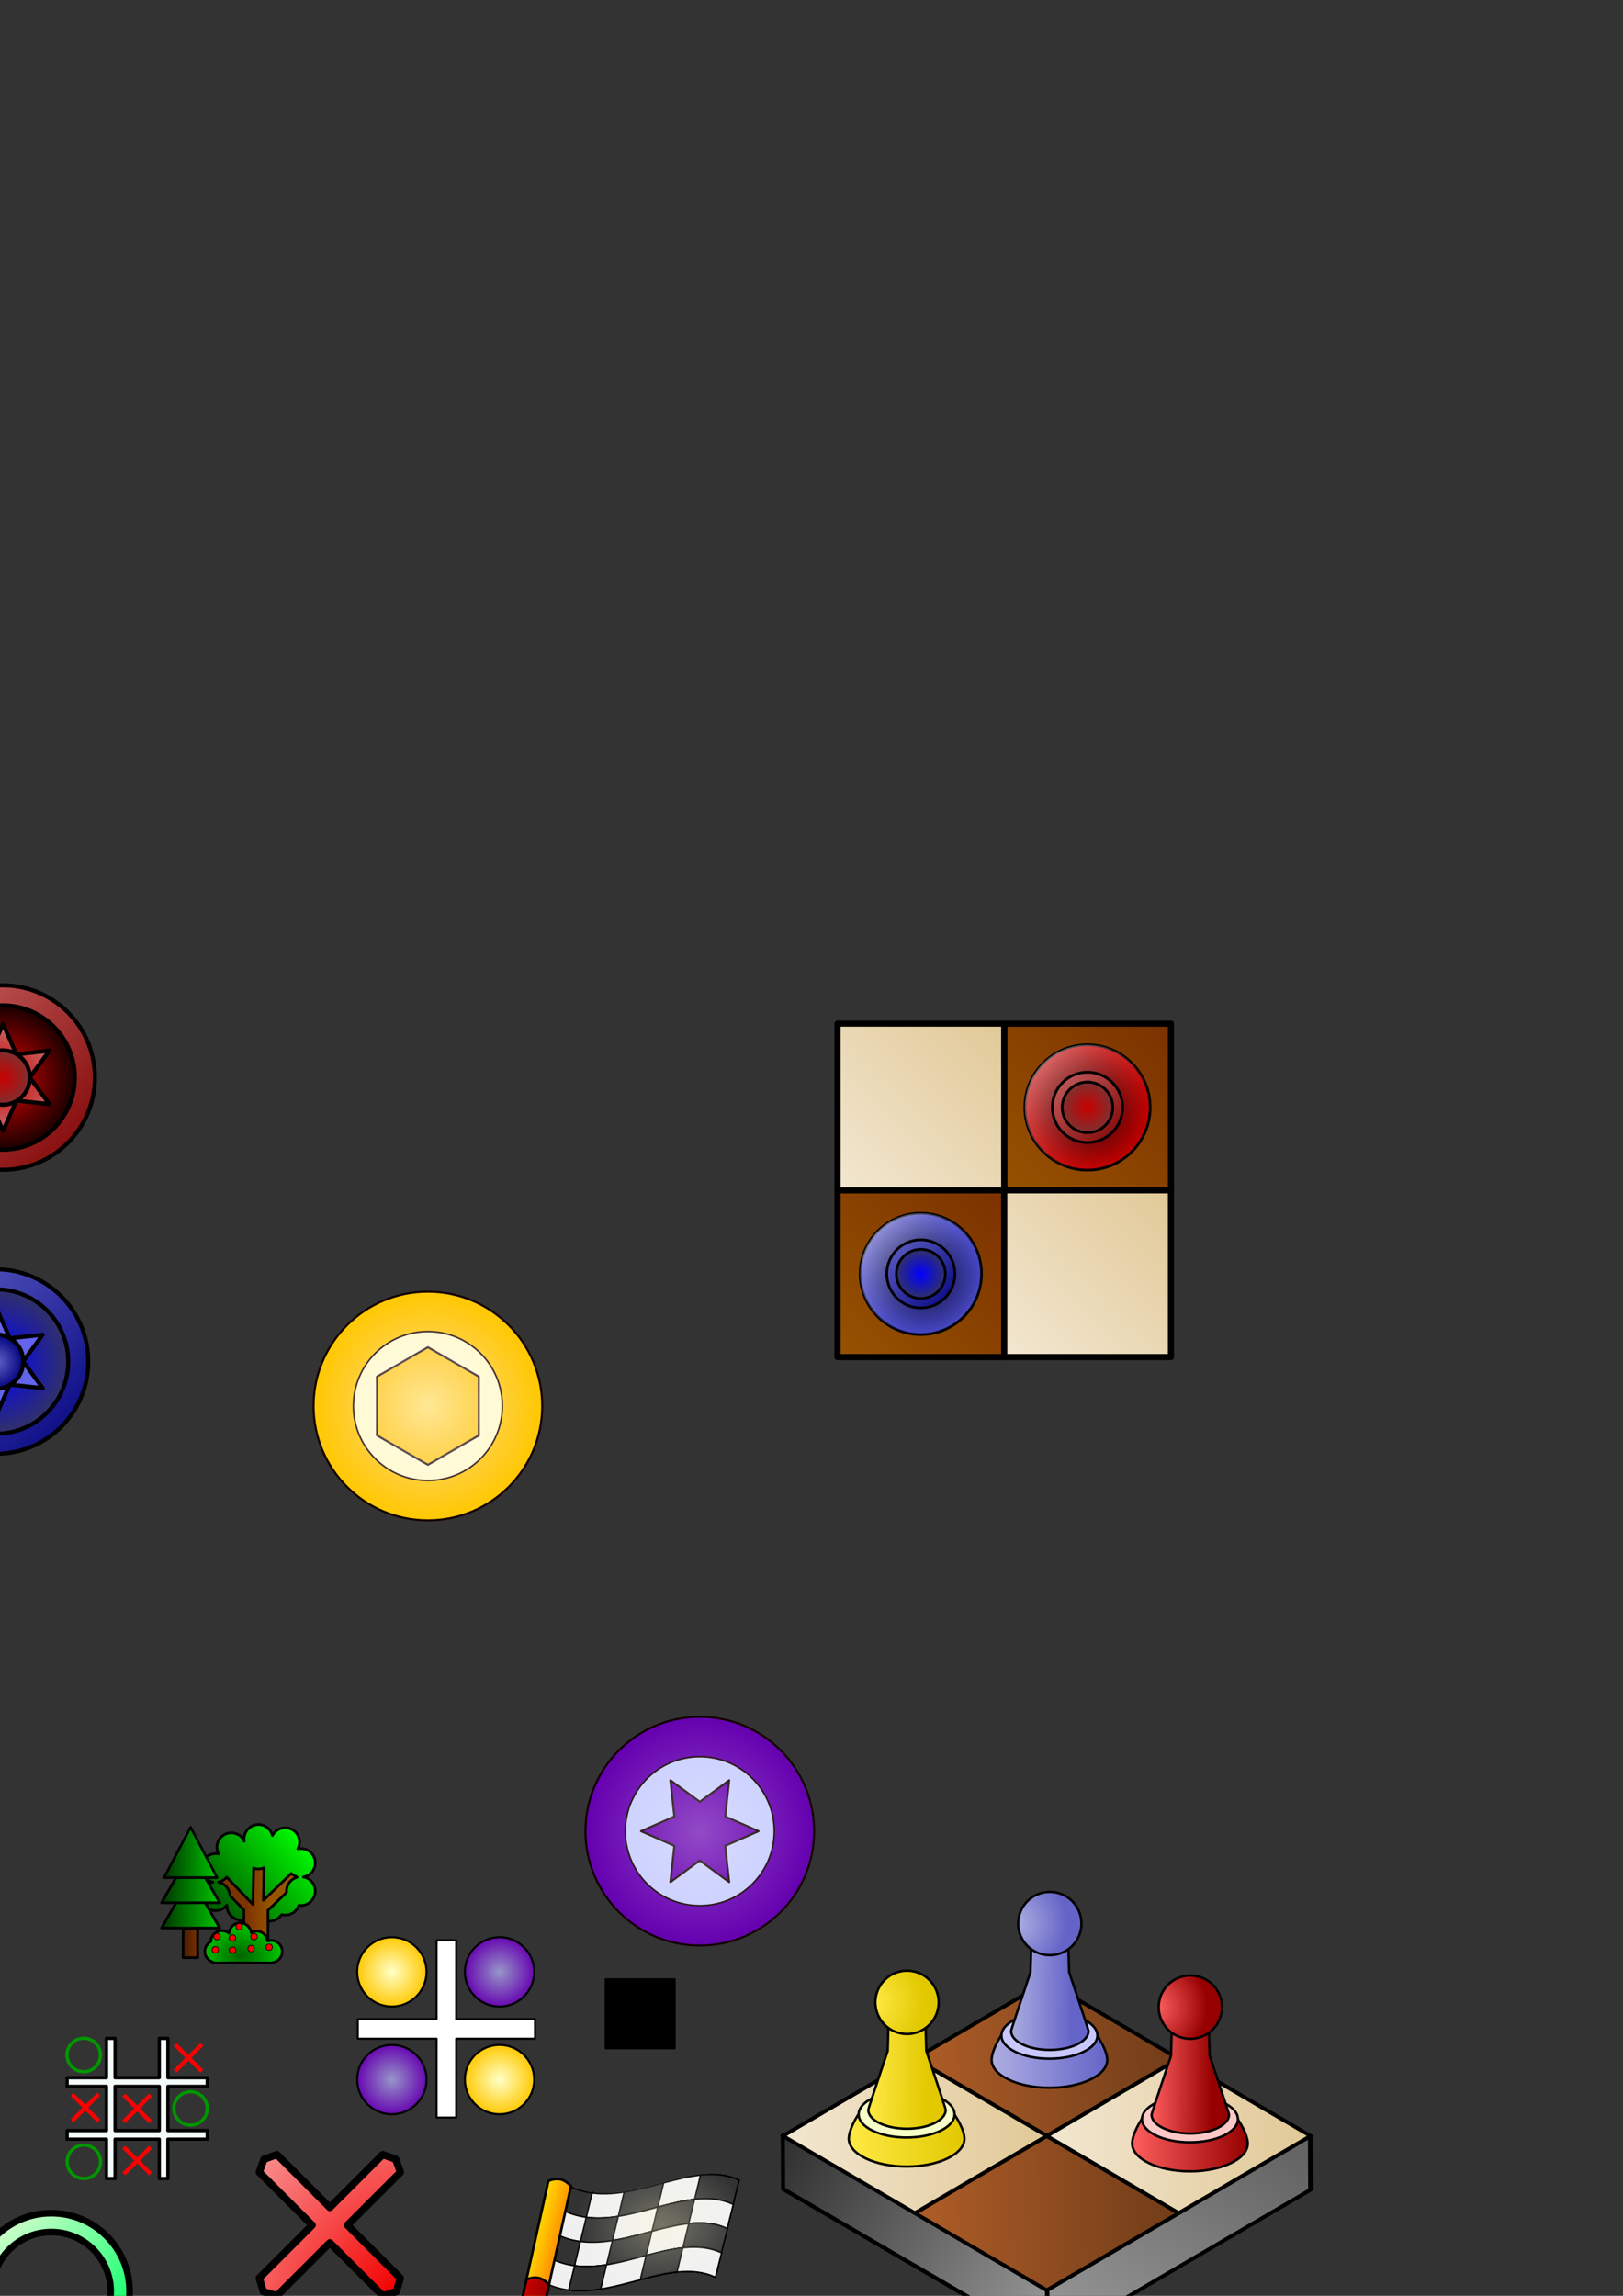 <?xml version="1.0" encoding="UTF-8" standalone="no"?>
<!-- Created with Inkscape (http://www.inkscape.org/) -->

<svg
   xmlns:osb="http://www.openswatchbook.org/uri/2009/osb"
   xmlns:dc="http://purl.org/dc/elements/1.1/"
   xmlns:cc="http://creativecommons.org/ns#"
   xmlns:rdf="http://www.w3.org/1999/02/22-rdf-syntax-ns#"
   xmlns:svg="http://www.w3.org/2000/svg"
   xmlns="http://www.w3.org/2000/svg"
   xmlns:xlink="http://www.w3.org/1999/xlink"
   xmlns:sodipodi="http://sodipodi.sourceforge.net/DTD/sodipodi-0.dtd"
   xmlns:inkscape="http://www.inkscape.org/namespaces/inkscape"
   width="793.701"
   height="1122.52"
   viewBox="0 0 210 297"
   version="1.1"
   id="svg8"
   inkscape:version="0.92.4 (5da689c313, 2019-01-14)"
   sodipodi:docname="drawing.svg">
  <rect x="0" y="0" width="210" height="297" fill="#333333" stroke="none"/>
  <defs
     id="defs2">
    <linearGradient
       inkscape:collect="always"
       id="linearGradient1513">
      <stop
         style="stop-color:#c80000;stop-opacity:1"
         offset="0"
         id="stop1509" />
      <stop
         style="stop-color:#c86464;stop-opacity:1"
         offset="1"
         id="stop1511" />
    </linearGradient>
    <linearGradient
       inkscape:collect="always"
       id="linearGradient1507">
      <stop
         style="stop-color:#6464c8;stop-opacity:1"
         offset="0"
         id="stop1503" />
      <stop
         style="stop-color:#6464ff;stop-opacity:1"
         offset="1"
         id="stop1505" />
    </linearGradient>
    <linearGradient
       inkscape:collect="always"
       id="linearGradient1501">
      <stop
         style="stop-color:#0000ff;stop-opacity:1"
         offset="0"
         id="stop1497" />
      <stop
         style="stop-color:#323264;stop-opacity:1"
         offset="1"
         id="stop1499" />
    </linearGradient>
    <linearGradient
       id="linearGradient1495"
       inkscape:collect="always">
      <stop
         id="stop1491"
         offset="0"
         style="stop-color:#0000ff;stop-opacity:1" />
      <stop
         id="stop1493"
         offset="1"
         style="stop-color:#323264;stop-opacity:1" />
    </linearGradient>
    <linearGradient
       id="linearGradient1297"
       inkscape:collect="always">
      <stop
         id="stop1293"
         offset="0"
         style="stop-color:#e10000;stop-opacity:1" />
      <stop
         id="stop1295"
         offset="1"
         style="stop-color:#150000;stop-opacity:1" />
    </linearGradient>
    <linearGradient
       inkscape:collect="always"
       id="linearGradient1219">
      <stop
         style="stop-color:#ffffff;stop-opacity:0.392"
         offset="0"
         id="stop1215" />
      <stop
         style="stop-color:#0000ff;stop-opacity:0"
         offset="1"
         id="stop1217" />
    </linearGradient>
    <linearGradient
       id="linearGradient1207"
       inkscape:collect="always">
      <stop
         id="stop1203"
         offset="0"
         style="stop-color:#6464c8;stop-opacity:1" />
      <stop
         id="stop1205"
         offset="1"
         style="stop-color:#00007d;stop-opacity:1" />
    </linearGradient>
    <linearGradient
       id="linearGradient1201"
       inkscape:collect="always">
      <stop
         id="stop1197"
         offset="0"
         style="stop-color:#000000;stop-opacity:1" />
      <stop
         id="stop1199"
         offset="1"
         style="stop-color:#4b4bc8;stop-opacity:1" />
    </linearGradient>
    <linearGradient
       id="linearGradient1135"
       inkscape:collect="always">
      <stop
         id="stop1131"
         offset="0"
         style="stop-color:#ffffff;stop-opacity:0.392" />
      <stop
         id="stop1133"
         offset="1"
         style="stop-color:#ff0000;stop-opacity:0" />
    </linearGradient>
    <linearGradient
       inkscape:collect="always"
       id="linearGradient1067">
      <stop
         style="stop-color:#c86464;stop-opacity:1"
         offset="0"
         id="stop1063" />
      <stop
         style="stop-color:#7d0000;stop-opacity:1"
         offset="1"
         id="stop1065" />
    </linearGradient>
    <linearGradient
       id="linearGradient1061"
       inkscape:collect="always">
      <stop
         id="stop1057"
         offset="0"
         style="stop-color:#c80000;stop-opacity:1" />
      <stop
         id="stop1059"
         offset="1"
         style="stop-color:#7d3232;stop-opacity:1" />
    </linearGradient>
    <linearGradient
       inkscape:collect="always"
       id="linearGradient1045">
      <stop
         style="stop-color:#000000;stop-opacity:1"
         offset="0"
         id="stop1041" />
      <stop
         style="stop-color:#c80000;stop-opacity:1"
         offset="1"
         id="stop1043" />
    </linearGradient>
    <linearGradient
       id="linearGradient1134"
       inkscape:collect="always">
      <stop
         id="stop1130"
         offset="0"
         style="stop-color:#9696c8;stop-opacity:1;" />
      <stop
         id="stop1132"
         offset="1"
         style="stop-color:#6604b0;stop-opacity:1" />
    </linearGradient>
    <linearGradient
       id="linearGradient1104"
       inkscape:collect="always">
      <stop
         id="stop1100"
         offset="0"
         style="stop-color:#ffffc8;stop-opacity:1" />
      <stop
         id="stop1102"
         offset="1"
         style="stop-color:#ffc800;stop-opacity:1" />
    </linearGradient>
    <linearGradient
       id="linearGradient1080"
       inkscape:collect="always">
      <stop
         id="stop1076"
         offset="0"
         style="stop-color:#ffffff;stop-opacity:0.294" />
      <stop
         id="stop1078"
         offset="1"
         style="stop-color:#ffddff;stop-opacity:0" />
    </linearGradient>
    <linearGradient
       inkscape:collect="always"
       id="linearGradient1024">
      <stop
         style="stop-color:#ffffff;stop-opacity:0.588"
         offset="0"
         id="stop1020" />
      <stop
         style="stop-color:#ffddff;stop-opacity:0"
         offset="1"
         id="stop1022" />
    </linearGradient>
    <linearGradient
       id="linearGradient1281"
       inkscape:collect="always">
      <stop
         id="stop1277"
         offset="0"
         style="stop-color:#ff5f5f;stop-opacity:1" />
      <stop
         id="stop1279"
         offset="1"
         style="stop-color:#960000;stop-opacity:1" />
    </linearGradient>
    <linearGradient
       id="linearGradient1275"
       inkscape:collect="always">
      <stop
         id="stop1271"
         offset="0"
         style="stop-color:#ffea45;stop-opacity:1" />
      <stop
         id="stop1273"
         offset="1"
         style="stop-color:#e1c800;stop-opacity:1" />
    </linearGradient>
    <linearGradient
       inkscape:collect="always"
       id="linearGradient1165">
      <stop
         style="stop-color:#aeaee2;stop-opacity:1"
         offset="0"
         id="stop1161" />
      <stop
         style="stop-color:#6464c8;stop-opacity:1"
         offset="1"
         id="stop1163" />
    </linearGradient>
    <linearGradient
       inkscape:collect="always"
       id="linearGradient1108">
      <stop
         style="stop-color:#646464;stop-opacity:1"
         offset="0"
         id="stop1104" />
      <stop
         style="stop-color:#969696;stop-opacity:1"
         offset="1"
         id="stop1106" />
    </linearGradient>
    <linearGradient
       inkscape:collect="always"
       id="linearGradient1100">
      <stop
         style="stop-color:#969696;stop-opacity:1;"
         offset="0"
         id="stop1096" />
      <stop
         style="stop-color:#969696;stop-opacity:0;"
         offset="1"
         id="stop1098" />
    </linearGradient>
    <linearGradient
       inkscape:collect="always"
       id="linearGradient1068">
      <stop
         style="stop-color:#e1c896;stop-opacity:1;"
         offset="0"
         id="stop1064" />
      <stop
         style="stop-color:#f2e7d1;stop-opacity:1"
         offset="1"
         id="stop1066" />
    </linearGradient>
    <linearGradient
       inkscape:collect="always"
       id="linearGradient974">
      <stop
         style="stop-color:#703c19;stop-opacity:1;"
         offset="0"
         id="stop970" />
      <stop
         style="stop-color:#af5d27;stop-opacity:1"
         offset="1"
         id="stop972" />
    </linearGradient>
    <linearGradient
       inkscape:collect="always"
       id="linearGradient3432">
      <stop
         style="stop-color:#960000;stop-opacity:1"
         offset="0"
         id="stop3428" />
      <stop
         style="stop-color:#ff0000;stop-opacity:1"
         offset="1"
         id="stop3430" />
    </linearGradient>
    <linearGradient
       id="linearGradient3402"
       inkscape:collect="always">
      <stop
         id="stop3398"
         offset="0"
         style="stop-color:#ff9600;stop-opacity:1" />
      <stop
         id="stop3400"
         offset="1"
         style="stop-color:#ffff00;stop-opacity:1" />
    </linearGradient>
    <linearGradient
       inkscape:collect="always"
       id="linearGradient3357">
      <stop
         style="stop-color:#ffffc8;stop-opacity:0.333"
         offset="0"
         id="stop3353" />
      <stop
         style="stop-color:#ffffff;stop-opacity:0"
         offset="1"
         id="stop3355" />
    </linearGradient>
    <linearGradient
       id="linearGradient2471"
       osb:paint="solid">
      <stop
         style="stop-color:#000000;stop-opacity:1;"
         offset="0"
         id="stop2469" />
    </linearGradient>
    <linearGradient
       id="linearGradient878"
       osb:paint="solid">
      <stop
         style="stop-color:#000000;stop-opacity:1;"
         offset="0"
         id="stop876" />
    </linearGradient>
    <linearGradient
       id="linearGradient3304"
       osb:paint="solid">
      <stop
         style="stop-color:#965300;stop-opacity:1;"
         offset="0"
         id="stop3302" />
    </linearGradient>
    <linearGradient
       id="linearGradient1504"
       inkscape:collect="always">
      <stop
         id="stop1500"
         offset="0"
         style="stop-color:#965300;stop-opacity:1" />
      <stop
         id="stop1502"
         offset="1"
         style="stop-color:#7d3200;stop-opacity:0.991" />
    </linearGradient>
    <linearGradient
       id="linearGradient1419"
       inkscape:collect="always">
      <stop
         id="stop1415"
         offset="0"
         style="stop-color:#006400;stop-opacity:1" />
      <stop
         id="stop1417"
         offset="1"
         style="stop-color:#00ff00;stop-opacity:1" />
    </linearGradient>
    <linearGradient
       inkscape:collect="always"
       id="linearGradient1313">
      <stop
         style="stop-color:#431900;stop-opacity:1"
         offset="0"
         id="stop1309" />
      <stop
         style="stop-color:#7d3200;stop-opacity:0.991"
         offset="1"
         id="stop1311" />
    </linearGradient>
    <linearGradient
       inkscape:collect="always"
       id="linearGradient1289">
      <stop
         style="stop-color:#003200;stop-opacity:1"
         offset="0"
         id="stop1285" />
      <stop
         style="stop-color:#00c800;stop-opacity:1"
         offset="1"
         id="stop1287" />
    </linearGradient>
    <linearGradient
       inkscape:collect="always"
       id="linearGradient911">
      <stop
         style="stop-color:#f30000;stop-opacity:1"
         offset="0"
         id="stop907" />
      <stop
         style="stop-color:#ff9696;stop-opacity:0.973"
         offset="1"
         id="stop909" />
    </linearGradient>
    <linearGradient
       inkscape:collect="always"
       id="linearGradient860">
      <stop
         style="stop-color:#c8ffc8;stop-opacity:1"
         offset="0"
         id="stop856" />
      <stop
         style="stop-color:#00ff64;stop-opacity:1"
         offset="1"
         id="stop858" />
    </linearGradient>
    <linearGradient
       inkscape:collect="always"
       xlink:href="#linearGradient860"
       id="linearGradient862"
       x1="10.558"
       y1="1080.253"
       x2="43.19"
       y2="1113.669"
       gradientUnits="userSpaceOnUse"
       gradientTransform="matrix(0.428,0,0,0.428,-4.61,-172.925)" />
    <linearGradient
       gradientTransform="matrix(0.265,0,0,0.265,13.055,5.7340415e-6)"
       inkscape:collect="always"
       xlink:href="#linearGradient860"
       id="linearGradient862-7"
       x1="10.558"
       y1="1080.253"
       x2="43.19"
       y2="1113.669"
       gradientUnits="userSpaceOnUse" />
    <radialGradient
       inkscape:collect="always"
       xlink:href="#linearGradient911"
       id="radialGradient917"
       cx="88.766"
       cy="1112.997"
       fx="88.766"
       fy="1112.997"
       r="20.27"
       gradientTransform="matrix(1.093,-1.093,0.898,0.898,-1045.133,-605.968)"
       gradientUnits="userSpaceOnUse" />
    <linearGradient
       inkscape:collect="always"
       xlink:href="#linearGradient1289"
       id="linearGradient1291"
       x1="44.928"
       y1="286.156"
       x2="51.033"
       y2="286.156"
       gradientUnits="userSpaceOnUse" />
    <linearGradient
       inkscape:collect="always"
       xlink:href="#linearGradient1289"
       id="linearGradient1299"
       x1="44.928"
       y1="288.818"
       x2="51.033"
       y2="288.818"
       gradientUnits="userSpaceOnUse" />
    <linearGradient
       inkscape:collect="always"
       xlink:href="#linearGradient1289"
       id="linearGradient1307"
       x1="44.928"
       y1="291.354"
       x2="51.033"
       y2="291.354"
       gradientUnits="userSpaceOnUse" />
    <linearGradient
       inkscape:collect="always"
       xlink:href="#linearGradient1313"
       id="linearGradient1315"
       x1="47.09"
       y1="295.392"
       x2="48.811"
       y2="295.392"
       gradientUnits="userSpaceOnUse" />
    <radialGradient
       inkscape:collect="always"
       xlink:href="#linearGradient1419"
       id="radialGradient1421"
       cx="199.697"
       cy="1122.521"
       fx="199.697"
       fy="1122.521"
       r="15.146"
       gradientTransform="matrix(1.618,0.111,-0.082,1.202,-31.014,-252.064)"
       gradientUnits="userSpaceOnUse" />
    <linearGradient
       gradientTransform="matrix(3.78,0,0,3.78,45.317,-2.759)"
       inkscape:collect="always"
       xlink:href="#linearGradient1504"
       id="linearGradient1315-4"
       x1="49.767"
       y1="294.921"
       x2="47.369"
       y2="294.891"
       gradientUnits="userSpaceOnUse" />
    <linearGradient
       inkscape:collect="always"
       xlink:href="#linearGradient1419"
       id="linearGradient1803"
       x1="217.379"
       y1="1098.75"
       x2="247.502"
       y2="1073.743"
       gradientUnits="userSpaceOnUse" />
    <radialGradient
       inkscape:collect="always"
       xlink:href="#linearGradient3357"
       id="radialGradient3359"
       cx="291.312"
       cy="1055.305"
       fx="291.312"
       fy="1055.305"
       r="39.128"
       gradientTransform="matrix(0.286,-0.013,0.01,0.223,-8.292,56.254)"
       gradientUnits="userSpaceOnUse" />
    <linearGradient
       inkscape:collect="always"
       xlink:href="#linearGradient3432"
       id="linearGradient3434"
       x1="69.018"
       y1="293.999"
       x2="64.654"
       y2="290.969"
       gradientUnits="userSpaceOnUse"
       gradientTransform="matrix(1.301,-0.383,0.383,1.301,-132.404,-55.904)" />
    <linearGradient
       inkscape:collect="always"
       xlink:href="#linearGradient3402"
       id="linearGradient3436"
       x1="71.929"
       y1="288.319"
       x2="68.985"
       y2="286.539"
       gradientUnits="userSpaceOnUse"
       gradientTransform="matrix(1.301,-0.383,0.383,1.301,-132.404,-55.904)" />
    <linearGradient
       inkscape:collect="always"
       xlink:href="#linearGradient974"
       id="linearGradient976"
       x1="371.767"
       y1="-194.77"
       x2="352.05"
       y2="-214.887"
       gradientUnits="userSpaceOnUse" />
    <linearGradient
       gradientTransform="translate(-19.777,19.777)"
       inkscape:collect="always"
       xlink:href="#linearGradient974"
       id="linearGradient976-5"
       x1="371.767"
       y1="-194.77"
       x2="352.05"
       y2="-214.887"
       gradientUnits="userSpaceOnUse" />
    <linearGradient
       inkscape:collect="always"
       xlink:href="#linearGradient1068"
       id="linearGradient1070"
       x1="352.05"
       y1="-195.11"
       x2="332.272"
       y2="-214.887"
       gradientUnits="userSpaceOnUse" />
    <linearGradient
       gradientTransform="translate(19.777,19.777)"
       inkscape:collect="always"
       xlink:href="#linearGradient1068"
       id="linearGradient1070-5"
       x1="352.05"
       y1="-195.11"
       x2="332.272"
       y2="-214.887"
       gradientUnits="userSpaceOnUse" />
    <linearGradient
       inkscape:collect="always"
       xlink:href="#linearGradient1100"
       id="linearGradient1102"
       x1="135.494"
       y1="299.648"
       x2="101.306"
       y2="279.71"
       gradientUnits="userSpaceOnUse" />
    <linearGradient
       inkscape:collect="always"
       xlink:href="#linearGradient1108"
       id="linearGradient1110"
       x1="375.273"
       y1="-178.757"
       x2="375.273"
       y2="-218.311"
       gradientUnits="userSpaceOnUse" />
    <radialGradient
       inkscape:collect="always"
       xlink:href="#linearGradient1165"
       id="radialGradient1167"
       cx="122.559"
       cy="210.861"
       fx="122.559"
       fy="210.861"
       r="7.26"
       gradientUnits="userSpaceOnUse"
       gradientTransform="matrix(0.904,8.955967e-6,-9.3602757e-6,0.945,5.685,9.214)" />
    <linearGradient
       inkscape:collect="always"
       xlink:href="#linearGradient1165"
       id="linearGradient1177"
       gradientUnits="userSpaceOnUse"
       x1="123.752"
       y1="224.824"
       x2="137.625"
       y2="224.91"
       gradientTransform="matrix(0.585,0,0,0.585,43.173,85.102)" />
    <linearGradient
       inkscape:collect="always"
       xlink:href="#linearGradient1165"
       id="linearGradient1185"
       x1="119.448"
       y1="237.899"
       x2="145.534"
       y2="237.899"
       gradientUnits="userSpaceOnUse"
       gradientTransform="matrix(0.585,0,0,0.585,43.173,85.102)" />
    <radialGradient
       inkscape:collect="always"
       xlink:href="#linearGradient1275"
       id="radialGradient1167-4"
       cx="122.559"
       cy="210.861"
       fx="122.559"
       fy="210.861"
       r="7.26"
       gradientUnits="userSpaceOnUse"
       gradientTransform="matrix(0.904,8.9559669e-6,-9.3602753e-6,0.945,20.956,9.214)" />
    <linearGradient
       inkscape:collect="always"
       xlink:href="#linearGradient1275"
       id="linearGradient1177-6"
       gradientUnits="userSpaceOnUse"
       x1="123.752"
       y1="224.824"
       x2="137.625"
       y2="224.91"
       gradientTransform="matrix(0.585,0,0,0.585,58.443,85.102)" />
    <linearGradient
       inkscape:collect="always"
       xlink:href="#linearGradient1275"
       id="linearGradient1185-9"
       x1="119.448"
       y1="237.899"
       x2="145.534"
       y2="237.899"
       gradientUnits="userSpaceOnUse"
       gradientTransform="matrix(0.585,0,0,0.585,58.443,85.102)" />
    <radialGradient
       inkscape:collect="always"
       xlink:href="#linearGradient1281"
       id="radialGradient1167-6"
       cx="122.559"
       cy="210.861"
       fx="122.559"
       fy="210.861"
       r="7.26"
       gradientUnits="userSpaceOnUse"
       gradientTransform="matrix(0.904,8.9559669e-6,-9.3602753e-6,0.945,39.806,9.103)" />
    <linearGradient
       inkscape:collect="always"
       xlink:href="#linearGradient1281"
       id="linearGradient1177-3"
       gradientUnits="userSpaceOnUse"
       x1="123.752"
       y1="224.824"
       x2="137.625"
       y2="224.91"
       gradientTransform="matrix(0.585,0,0,0.585,77.293,84.99)" />
    <linearGradient
       inkscape:collect="always"
       xlink:href="#linearGradient1281"
       id="linearGradient1185-1"
       x1="119.448"
       y1="237.899"
       x2="145.534"
       y2="237.899"
       gradientUnits="userSpaceOnUse"
       gradientTransform="matrix(0.585,0,0,0.585,77.293,84.99)" />
    <radialGradient
       inkscape:collect="always"
       xlink:href="#linearGradient1024"
       id="radialGradient1026"
       cx="63.974"
       cy="223.678"
       fx="63.974"
       fy="223.678"
       r="14.923"
       gradientUnits="userSpaceOnUse"
       gradientTransform="translate(-2.0756836e-6,-1.0117969e-5)" />
    <radialGradient
       gradientTransform="translate(31.926,1.4758789e-5)"
       inkscape:collect="always"
       xlink:href="#linearGradient1080"
       id="radialGradient1026-9"
       cx="63.974"
       cy="223.678"
       fx="63.974"
       fy="223.678"
       r="14.923"
       gradientUnits="userSpaceOnUse" />
    <radialGradient
       inkscape:collect="always"
       xlink:href="#linearGradient1134"
       id="radialGradient1050"
       cx="64.634"
       cy="255.095"
       fx="64.634"
       fy="255.095"
       r="4.617"
       gradientUnits="userSpaceOnUse" />
    <radialGradient
       gradientTransform="translate(-13.93,13.93)"
       inkscape:collect="always"
       xlink:href="#linearGradient1134"
       id="radialGradient1050-0"
       cx="64.634"
       cy="255.095"
       fx="64.634"
       fy="255.095"
       r="4.617"
       gradientUnits="userSpaceOnUse" />
    <radialGradient
       gradientTransform="translate(-13.93,4.5862222e-6)"
       inkscape:collect="always"
       xlink:href="#linearGradient1104"
       id="radialGradient1050-0-3"
       cx="64.634"
       cy="255.095"
       fx="64.634"
       fy="255.095"
       r="4.617"
       gradientUnits="userSpaceOnUse" />
    <radialGradient
       gradientTransform="translate(3.6951059e-6,13.93)"
       inkscape:collect="always"
       xlink:href="#linearGradient1104"
       id="radialGradient1050-0-3-6"
       cx="64.634"
       cy="255.095"
       fx="64.634"
       fy="255.095"
       r="4.617"
       gradientUnits="userSpaceOnUse" />
    <radialGradient
       inkscape:collect="always"
       xlink:href="#linearGradient1045"
       id="radialGradient1047"
       cx="21.159"
       cy="182.02"
       fx="21.159"
       fy="182.02"
       r="12.397"
       gradientUnits="userSpaceOnUse"
       gradientTransform="translate(-51.503,-28.498)" />
    <radialGradient
       inkscape:collect="always"
       xlink:href="#linearGradient1061"
       id="radialGradient1055"
       cx="21.159"
       cy="182.02"
       fx="21.159"
       fy="182.02"
       r="6.171"
       gradientUnits="userSpaceOnUse"
       gradientTransform="matrix(0.82,0,0,0.82,-47.69,4.299)" />
    <linearGradient
       inkscape:collect="always"
       xlink:href="#linearGradient1067"
       id="linearGradient1069"
       x1="12.584"
       y1="173.445"
       x2="29.734"
       y2="190.595"
       gradientUnits="userSpaceOnUse"
       gradientTransform="matrix(0.82,0,0,0.82,-47.69,4.299)" />
    <linearGradient
       inkscape:collect="always"
       xlink:href="#linearGradient1135"
       id="linearGradient1129"
       x1="-9.462"
       y1="157.458"
       x2="8.762"
       y2="173.725"
       gradientUnits="userSpaceOnUse"
       gradientTransform="translate(-29.737,-12.009)" />
    <radialGradient
       inkscape:collect="always"
       xlink:href="#linearGradient1495"
       id="radialGradient1055-7"
       cx="21.159"
       cy="182.02"
       fx="21.159"
       fy="182.02"
       r="6.171"
       gradientUnits="userSpaceOnUse"
       gradientTransform="matrix(0.82,0,0,0.82,-47.39,35.673)" />
    <linearGradient
       inkscape:collect="always"
       xlink:href="#linearGradient1207"
       id="linearGradient1069-1"
       x1="12.584"
       y1="173.445"
       x2="29.734"
       y2="190.595"
       gradientUnits="userSpaceOnUse"
       gradientTransform="matrix(0.82,0,0,0.82,-47.39,35.673)" />
    <linearGradient
       inkscape:collect="always"
       xlink:href="#linearGradient1219"
       id="linearGradient1129-3"
       x1="-9.462"
       y1="157.458"
       x2="8.762"
       y2="173.725"
       gradientUnits="userSpaceOnUse"
       gradientTransform="translate(-29.436,19.364)" />
    <radialGradient
       inkscape:collect="always"
       xlink:href="#linearGradient1201"
       id="radialGradient1047-2"
       cx="21.159"
       cy="182.02"
       fx="21.159"
       fy="182.02"
       r="12.397"
       gradientUnits="userSpaceOnUse"
       gradientTransform="translate(-51.202,2.876)" />
    <linearGradient
       inkscape:collect="always"
       xlink:href="#linearGradient1067"
       id="linearGradient1069-15"
       x1="12.584"
       y1="173.445"
       x2="29.734"
       y2="190.595"
       gradientUnits="userSpaceOnUse"
       gradientTransform="matrix(1.436,0,0,1.436,-29.506,-107.505)" />
    <radialGradient
       inkscape:collect="always"
       xlink:href="#linearGradient1297"
       id="radialGradient1047-5"
       cx="21.159"
       cy="182.02"
       fx="21.159"
       fy="182.02"
       r="12.397"
       gradientUnits="userSpaceOnUse"
       gradientTransform="matrix(0.77,0,0,0.77,-15.411,13.742)" />
    <radialGradient
       inkscape:collect="always"
       xlink:href="#linearGradient1061"
       id="radialGradient1055-2"
       cx="21.159"
       cy="182.02"
       fx="21.159"
       fy="182.02"
       r="6.171"
       gradientUnits="userSpaceOnUse"
       gradientTransform="matrix(0.589,0,0,0.589,-11.578,46.717)" />
    <radialGradient
       inkscape:collect="always"
       xlink:href="#linearGradient1513"
       id="radialGradient1420"
       cx="0.515"
       cy="156.912"
       fx="0.515"
       fy="156.912"
       r="5.052"
       gradientTransform="matrix(1,0,0,0.873,0,19.921)"
       gradientUnits="userSpaceOnUse" />
    <radialGradient
       inkscape:collect="always"
       xlink:href="#linearGradient1207"
       id="radialGradient1055-2-4"
       cx="21.159"
       cy="182.02"
       fx="21.159"
       fy="182.02"
       r="6.171"
       gradientUnits="userSpaceOnUse"
       gradientTransform="matrix(0.589,0,0,0.589,-12.578,77.308)" />
    <radialGradient
       inkscape:collect="always"
       xlink:href="#linearGradient1507"
       id="radialGradient1420-5"
       cx="0.515"
       cy="156.912"
       fx="0.515"
       fy="156.912"
       r="5.052"
       gradientTransform="matrix(1,0,0,0.873,0,19.921)"
       gradientUnits="userSpaceOnUse" />
    <radialGradient
       inkscape:collect="always"
       xlink:href="#linearGradient1501"
       id="radialGradient1047-5-1"
       cx="21.159"
       cy="182.02"
       fx="21.159"
       fy="182.02"
       r="12.397"
       gradientUnits="userSpaceOnUse"
       gradientTransform="matrix(0.77,0,0,0.77,-16.412,44.333)" />
    <linearGradient
       inkscape:collect="always"
       xlink:href="#linearGradient1207"
       id="linearGradient1069-15-3"
       x1="12.584"
       y1="173.445"
       x2="29.734"
       y2="190.595"
       gradientUnits="userSpaceOnUse"
       gradientTransform="matrix(1.436,0,0,1.436,-30.506,-76.914)" />
    <linearGradient
       inkscape:collect="always"
       xlink:href="#linearGradient1504"
       id="linearGradient1602"
       x1="88.476"
       y1="185.176"
       x2="110.444"
       y2="163.208"
       gradientUnits="userSpaceOnUse"
       gradientTransform="translate(19.493,-9.217)" />
    <linearGradient
       inkscape:collect="always"
       xlink:href="#linearGradient1504"
       id="linearGradient1602-0"
       x1="88.476"
       y1="185.176"
       x2="110.444"
       y2="163.208"
       gradientUnits="userSpaceOnUse"
       gradientTransform="translate(41.064,-30.788)" />
    <linearGradient
       inkscape:collect="always"
       xlink:href="#linearGradient1068"
       id="linearGradient1602-7"
       x1="88.476"
       y1="185.176"
       x2="110.444"
       y2="163.208"
       gradientUnits="userSpaceOnUse"
       gradientTransform="translate(-218.809,-317.2)" />
    <linearGradient
       inkscape:collect="always"
       xlink:href="#linearGradient1068"
       id="linearGradient1602-7-6"
       x1="88.476"
       y1="185.176"
       x2="110.444"
       y2="163.208"
       gradientUnits="userSpaceOnUse"
       gradientTransform="translate(-240.38,-338.771)" />
    <radialGradient
       inkscape:collect="always"
       xlink:href="#linearGradient1045"
       id="radialGradient1047-9"
       cx="21.159"
       cy="182.02"
       fx="21.159"
       fy="182.02"
       r="12.397"
       gradientUnits="userSpaceOnUse"
       gradientTransform="translate(-51.503,-28.498)" />
    <radialGradient
       inkscape:collect="always"
       xlink:href="#linearGradient1061"
       id="radialGradient1055-1"
       cx="21.159"
       cy="182.02"
       fx="21.159"
       fy="182.02"
       r="6.171"
       gradientUnits="userSpaceOnUse"
       gradientTransform="matrix(0.82,0,0,0.82,-47.69,4.299)" />
    <linearGradient
       inkscape:collect="always"
       xlink:href="#linearGradient1135"
       id="linearGradient1727"
       gradientUnits="userSpaceOnUse"
       gradientTransform="translate(-29.737,-12.009)"
       x1="-9.462"
       y1="157.458"
       x2="8.762"
       y2="173.725" />
    <linearGradient
       inkscape:collect="always"
       xlink:href="#linearGradient1067"
       id="linearGradient1729"
       gradientUnits="userSpaceOnUse"
       gradientTransform="matrix(0.82,0,0,0.82,-47.69,4.299)"
       x1="12.584"
       y1="173.445"
       x2="29.734"
       y2="190.595" />
    <radialGradient
       inkscape:collect="always"
       xlink:href="#linearGradient1201"
       id="radialGradient1047-2-8"
       cx="21.159"
       cy="182.02"
       fx="21.159"
       fy="182.02"
       r="12.397"
       gradientUnits="userSpaceOnUse"
       gradientTransform="translate(-51.202,2.876)" />
    <radialGradient
       inkscape:collect="always"
       xlink:href="#linearGradient1501"
       id="radialGradient1055-7-7"
       cx="21.159"
       cy="182.02"
       fx="21.159"
       fy="182.02"
       r="6.171"
       gradientUnits="userSpaceOnUse"
       gradientTransform="matrix(0.82,0,0,0.82,-47.39,35.673)" />
    <linearGradient
       inkscape:collect="always"
       xlink:href="#linearGradient1219"
       id="linearGradient1795"
       gradientUnits="userSpaceOnUse"
       gradientTransform="translate(-29.436,19.364)"
       x1="-9.462"
       y1="157.458"
       x2="8.762"
       y2="173.725" />
    <linearGradient
       inkscape:collect="always"
       xlink:href="#linearGradient1207"
       id="linearGradient1797"
       gradientUnits="userSpaceOnUse"
       gradientTransform="matrix(0.82,0,0,0.82,-47.39,35.673)"
       x1="12.584"
       y1="173.445"
       x2="29.734"
       y2="190.595" />
  </defs>
  <sodipodi:namedview
     id="base"
     pagecolor="#ffffff"
     bordercolor="#666666"
     borderopacity="1.0"
     inkscape:pageopacity="0.0"
     inkscape:pageshadow="2"
     inkscape:zoom="0.77058785"
     inkscape:cx="332.54864"
     inkscape:cy="564.82162"
     inkscape:document-units="px"
     inkscape:current-layer="layer1"
     showgrid="false"
     inkscape:window-width="1465"
     inkscape:window-height="1000"
     inkscape:window-x="-6"
     inkscape:window-y="0"
     inkscape:window-maximized="0"
     units="px"
     inkscape:snap-midpoints="true"
     inkscape:snap-center="false"
     inkscape:snap-object-midpoints="true"
     inkscape:snap-bbox="true"
     inkscape:bbox-paths="true"
     inkscape:bbox-nodes="true"
     inkscape:snap-bbox-edge-midpoints="true"
     showguides="true"
     inkscape:guide-bbox="true" />
  <g
     inkscape:label="Layer 1"
     inkscape:groupmode="layer"
     id="layer1">
    <g
       id="g3225"
       transform="matrix(1.301,-0.383,0.383,1.301,-132.054,-58.392)"
       inkscape:export-xdpi="96"
       inkscape:export-ydpi="96">
      <path
         sodipodi:nodetypes="ccccc"
         inkscape:connector-curvature="0"
         id="path2962-3-4-6-2"
         d="m 74.186,283.94 -1.167,2.103 c 4.353,4.315 11.981,0.726 15.923,4.233 l 1.217,-2.057 c -3.956,-3.521 -11.628,0.111 -15.972,-4.28 z"
         style="fill:#323232;fill-opacity:1;stroke:#000000;stroke-width:0.132;stroke-linecap:butt;stroke-linejoin:miter;stroke-miterlimit:4;stroke-dasharray:none;stroke-opacity:1" />
      <path
         inkscape:connector-curvature="0"
         id="path2962-3-48"
         d="m 76.363,285.432 -1.192,2.065 c 4.403,1.944 10.419,-0.203 13.771,2.78 l 1.217,-2.057 c -3.358,-2.988 -9.391,-0.826 -13.796,-2.788 z"
         style="fill:#f0f0f0;fill-opacity:1;stroke:#000000;stroke-width:0.132;stroke-linecap:butt;stroke-linejoin:miter;stroke-miterlimit:4;stroke-dasharray:none;stroke-opacity:1" />
      <path
         inkscape:connector-curvature="0"
         id="path2962-3-4-5"
         d="m 79.317,286.209 -1.189,2.058 c 3.862,0.496 8.168,-0.345 10.813,2.01 l 1.217,-2.057 c -2.652,-2.36 -6.972,-1.508 -10.842,-2.011 z"
         style="fill:#323232;fill-opacity:1;stroke:#000000;stroke-width:0.132;stroke-linecap:butt;stroke-linejoin:miter;stroke-miterlimit:4;stroke-dasharray:none;stroke-opacity:1" />
      <path
         inkscape:connector-curvature="0"
         id="path2962-3-4-6-2-3"
         d="m 83.184,286.429 -1.188,2.057 c 2.639,0.071 5.168,0.209 6.945,1.791 l 1.217,-2.057 c -1.784,-1.588 -4.325,-1.721 -6.975,-1.791 z"
         style="fill:#f0f0f0;fill-opacity:1;stroke:#000000;stroke-width:0.132;stroke-linecap:butt;stroke-linejoin:miter;stroke-miterlimit:4;stroke-dasharray:none;stroke-opacity:1" />
      <path
         inkscape:connector-curvature="0"
         id="path2962-9"
         d="m 86.757,286.712 -1.191,2.061 c 1.272,0.232 2.43,0.663 3.375,1.503 l 1.217,-2.057 c -0.951,-0.847 -2.119,-1.277 -3.401,-1.508 z"
         style="fill:#323232;fill-opacity:1;stroke:#000000;stroke-width:0.132;stroke-linecap:butt;stroke-linejoin:miter;stroke-miterlimit:4;stroke-dasharray:none;stroke-opacity:1" />
      <path
         sodipodi:nodetypes="ccccc"
         inkscape:connector-curvature="0"
         id="path2962-3-4-6-2-5"
         d="m 72.998,285.999 -1.167,2.103 c 4.353,4.315 11.981,0.726 15.923,4.233 l 1.217,-2.057 c -3.956,-3.521 -11.628,0.111 -15.972,-4.28 z"
         style="fill:#f0f0f0;fill-opacity:1;stroke:#000000;stroke-width:0.132;stroke-linecap:butt;stroke-linejoin:miter;stroke-miterlimit:4;stroke-dasharray:none;stroke-opacity:1" />
      <path
         id="path2962-3-48-5"
         d="m 75.174,287.49 -1.192,2.065 c 4.403,1.944 10.419,-0.203 13.771,2.78 l 1.217,-2.057 c -3.358,-2.988 -9.391,-0.826 -13.796,-2.788 z"
         style="fill:#323232;fill-opacity:1;stroke:#000000;stroke-width:0.132;stroke-linecap:butt;stroke-linejoin:miter;stroke-miterlimit:4;stroke-dasharray:none;stroke-opacity:1"
         inkscape:connector-curvature="0" />
      <path
         id="path2962-3-4-5-2"
         d="m 78.128,288.267 -1.189,2.058 c 3.862,0.496 8.168,-0.345 10.813,2.01 l 1.217,-2.057 c -2.652,-2.36 -6.972,-1.508 -10.842,-2.011 z"
         style="fill:#f0f0f0;fill-opacity:1;stroke:#000000;stroke-width:0.132;stroke-linecap:butt;stroke-linejoin:miter;stroke-miterlimit:4;stroke-dasharray:none;stroke-opacity:1"
         inkscape:connector-curvature="0" />
      <path
         id="path2962-3-4-6-2-3-2"
         d="m 81.995,288.487 -1.188,2.057 c 2.639,0.071 5.168,0.209 6.945,1.791 l 1.217,-2.057 c -1.784,-1.588 -4.325,-1.721 -6.975,-1.791 z"
         style="fill:#323232;fill-opacity:1;stroke:#000000;stroke-width:0.132;stroke-linecap:butt;stroke-linejoin:miter;stroke-miterlimit:4;stroke-dasharray:none;stroke-opacity:1"
         inkscape:connector-curvature="0" />
      <path
         id="path2962-9-6"
         d="m 85.569,288.77 -1.191,2.061 c 1.272,0.232 2.43,0.663 3.375,1.503 l 1.217,-2.057 c -0.951,-0.847 -2.119,-1.277 -3.401,-1.508 z"
         style="fill:#f0f0f0;fill-opacity:1;stroke:#000000;stroke-width:0.132;stroke-linecap:butt;stroke-linejoin:miter;stroke-miterlimit:4;stroke-dasharray:none;stroke-opacity:1"
         inkscape:connector-curvature="0" />
      <path
         sodipodi:nodetypes="ccccc"
         inkscape:connector-curvature="0"
         id="path2962-3-4-6-2-2"
         d="m 71.809,288.057 -1.167,2.103 c 4.353,4.315 11.981,0.726 15.923,4.233 l 1.217,-2.057 c -3.956,-3.521 -11.628,0.111 -15.972,-4.28 z"
         style="fill:#323232;fill-opacity:1;stroke:#000000;stroke-width:0.132;stroke-linecap:butt;stroke-linejoin:miter;stroke-miterlimit:4;stroke-dasharray:none;stroke-opacity:1" />
      <path
         id="path2962-3-48-0"
         d="m 73.985,289.549 -1.192,2.065 c 4.403,1.944 10.419,-0.203 13.771,2.78 l 1.217,-2.057 c -3.358,-2.988 -9.391,-0.826 -13.796,-2.788 z"
         style="fill:#f0f0f0;fill-opacity:1;stroke:#000000;stroke-width:0.132;stroke-linecap:butt;stroke-linejoin:miter;stroke-miterlimit:4;stroke-dasharray:none;stroke-opacity:1"
         inkscape:connector-curvature="0" />
      <path
         id="path2962-3-4-5-3"
         d="m 76.94,290.325 -1.189,2.058 c 3.862,0.496 8.168,-0.345 10.813,2.01 l 1.217,-2.057 c -2.652,-2.36 -6.972,-1.508 -10.842,-2.011 z"
         style="fill:#323232;fill-opacity:1;stroke:#000000;stroke-width:0.132;stroke-linecap:butt;stroke-linejoin:miter;stroke-miterlimit:4;stroke-dasharray:none;stroke-opacity:1"
         inkscape:connector-curvature="0" />
      <path
         id="path2962-3-4-6-2-3-9"
         d="m 80.807,290.546 -1.188,2.057 c 2.639,0.071 5.168,0.209 6.945,1.791 l 1.217,-2.057 c -1.784,-1.588 -4.325,-1.721 -6.975,-1.791 z"
         style="fill:#f0f0f0;fill-opacity:1;stroke:#000000;stroke-width:0.132;stroke-linecap:butt;stroke-linejoin:miter;stroke-miterlimit:4;stroke-dasharray:none;stroke-opacity:1"
         inkscape:connector-curvature="0" />
      <path
         id="path2962-9-3"
         d="m 84.38,290.829 -1.191,2.061 c 1.272,0.232 2.43,0.663 3.375,1.503 l 1.217,-2.057 c -0.951,-0.847 -2.119,-1.277 -3.401,-1.508 z"
         style="fill:#323232;fill-opacity:1;stroke:#000000;stroke-width:0.132;stroke-linecap:butt;stroke-linejoin:miter;stroke-miterlimit:4;stroke-dasharray:none;stroke-opacity:1"
         inkscape:connector-curvature="0" />
      <path
         sodipodi:nodetypes="ccccc"
         inkscape:connector-curvature="0"
         id="path2962-3-4-6-2-5-9"
         d="m 70.621,290.115 -1.167,2.103 c 4.353,4.315 11.981,0.726 15.923,4.233 l 1.217,-2.057 c -3.956,-3.521 -11.628,0.111 -15.972,-4.28 z"
         style="fill:#f0f0f0;fill-opacity:1;stroke:#000000;stroke-width:0.132;stroke-linecap:butt;stroke-linejoin:miter;stroke-miterlimit:4;stroke-dasharray:none;stroke-opacity:1" />
      <path
         id="path2962-3-48-5-2"
         d="m 72.797,291.607 -1.192,2.065 c 4.403,1.944 10.419,-0.203 13.771,2.78 l 1.217,-2.057 c -3.358,-2.988 -9.391,-0.826 -13.796,-2.788 z"
         style="fill:#323232;fill-opacity:1;stroke:#000000;stroke-width:0.132;stroke-linecap:butt;stroke-linejoin:miter;stroke-miterlimit:4;stroke-dasharray:none;stroke-opacity:1"
         inkscape:connector-curvature="0" />
      <path
         id="path2962-3-4-5-2-3"
         d="m 75.751,292.384 -1.189,2.058 c 3.862,0.496 8.168,-0.345 10.813,2.01 l 1.217,-2.057 c -2.652,-2.36 -6.972,-1.508 -10.842,-2.011 z"
         style="fill:#f0f0f0;fill-opacity:1;stroke:#000000;stroke-width:0.132;stroke-linecap:butt;stroke-linejoin:miter;stroke-miterlimit:4;stroke-dasharray:none;stroke-opacity:1"
         inkscape:connector-curvature="0" />
      <path
         id="path2962-3-4-6-2-3-2-2"
         d="m 79.618,292.604 -1.188,2.057 c 2.639,0.071 5.168,0.209 6.945,1.791 l 1.217,-2.057 c -1.784,-1.588 -4.325,-1.721 -6.975,-1.791 z"
         style="fill:#323232;fill-opacity:1;stroke:#000000;stroke-width:0.132;stroke-linecap:butt;stroke-linejoin:miter;stroke-miterlimit:4;stroke-dasharray:none;stroke-opacity:1"
         inkscape:connector-curvature="0" />
      <path
         id="path2962-9-6-8"
         d="m 83.192,292.887 -1.191,2.061 c 1.272,0.232 2.43,0.663 3.375,1.503 l 1.217,-2.057 c -0.951,-0.847 -2.119,-1.277 -3.401,-1.508 z"
         style="fill:#f0f0f0;fill-opacity:1;stroke:#000000;stroke-width:0.132;stroke-linecap:butt;stroke-linejoin:miter;stroke-miterlimit:4;stroke-dasharray:none;stroke-opacity:1"
         inkscape:connector-curvature="0" />
    </g>
    <path
       style="fill:url(#linearGradient862);fill-opacity:1;stroke:#000000;stroke-width:0.855;stroke-linecap:square;stroke-linejoin:round;stroke-miterlimit:4;stroke-dasharray:none;stroke-opacity:1;paint-order:markers fill stroke"
       d="m 6.642,286.309 c -5.592,5e-5 -10.125,4.533 -10.125,10.125 4.7e-5,5.592 4.533,10.125 10.125,10.125 5.592,-5e-5 10.125,-4.533 10.125,-10.125 -2.4e-5,-5.592 -4.533,-10.125 -10.125,-10.125 z m 0,2.445 c 4.242,-2.1e-4 7.68,3.438 7.68,7.68 -3.53e-4,4.241 -3.439,7.679 -7.68,7.679 -4.241,2.1e-4 -7.68,-3.438 -7.68,-7.679 -2.14e-4,-4.242 3.438,-7.68 7.68,-7.68 z"
       id="path815"
       inkscape:connector-curvature="0"
       sodipodi:nodetypes="cccccccccc"
       inkscape:export-xdpi="96"
       inkscape:export-ydpi="96" />
    <path
       style="fill:url(#radialGradient917);fill-opacity:1;stroke:#000000;stroke-width:0.947;stroke-linecap:square;stroke-linejoin:round;stroke-miterlimit:4;stroke-dasharray:none;stroke-opacity:1;paint-order:markers fill stroke"
       d="m 35.831,278.73 -1.678,0.603 -0.603,1.678 6.846,6.846 -6.846,6.846 0.526,1.755 1.755,0.526 6.846,-6.846 6.846,6.846 1.755,-0.526 0.526,-1.755 -6.846,-6.846 6.846,-6.846 -0.603,-1.678 -1.678,-0.603 -6.846,6.846 z"
       id="rect888"
       inkscape:connector-curvature="0"
       inkscape:export-xdpi="96"
       inkscape:export-ydpi="96" />
    <g
       id="g930"
       transform="translate(-13.353,28.71)">
      <path
         inkscape:connector-curvature="0"
         inkscape:export-ydpi="96"
         inkscape:export-xdpi="96"
         id="rect890"
         d="m 27.125,234.984 v 5.09 h -5.09 v 1.117 h 5.09 v 5.719 h -5.09 v 1.117 h 5.09 v 5.09 h 1.117 v -5.09 h 5.719 v 5.09 h 1.117 v -5.09 h 5.09 v -1.117 h -5.09 v -5.719 h 5.09 v -1.117 h -5.09 v -5.09 h -1.117 v 5.09 h -5.719 v -5.09 z m 1.117,6.207 h 5.719 v 5.719 h -5.719 z"
         style="fill:#f9ffff;fill-opacity:0.973;stroke:#000000;stroke-width:0.426;stroke-linecap:square;stroke-linejoin:round;stroke-miterlimit:4;stroke-dasharray:none;stroke-opacity:1;paint-order:markers fill stroke" />
      <circle
         inkscape:export-ydpi="96"
         inkscape:export-xdpi="96"
         r="2.164"
         cy="237.133"
         cx="24.184"
         id="path996-3"
         style="fill:none;fill-opacity:0;stroke:#009600;stroke-width:0.426;stroke-linecap:square;stroke-linejoin:round;stroke-miterlimit:4;stroke-dasharray:none;stroke-opacity:1;paint-order:markers fill stroke" />
      <path
         inkscape:connector-curvature="0"
         inkscape:export-ydpi="96"
         inkscape:export-xdpi="96"
         id="rect1130"
         d="m 32.643,242.124 -1.544,1.544 -1.538,-1.538 -0.38,0.379 1.539,1.538 -1.539,1.539 0.38,0.379 1.538,-1.538 1.544,1.544 0.38,-0.379 -1.544,-1.544 1.544,-1.544 z"
         style="fill:#ff0000;fill-opacity:0.973;stroke:none;stroke-width:0.427;stroke-linecap:square;stroke-linejoin:round;stroke-miterlimit:4;stroke-dasharray:none;stroke-opacity:1;paint-order:markers fill stroke" />
      <path
         inkscape:export-ydpi="96"
         inkscape:export-xdpi="96"
         id="rect1130-9"
         d="m 25.941,242.023 -1.544,1.544 -1.538,-1.538 -0.38,0.379 1.539,1.538 -1.539,1.539 0.38,0.379 1.538,-1.538 1.544,1.544 0.38,-0.379 -1.544,-1.544 1.544,-1.544 z"
         style="fill:#ff0000;fill-opacity:0.973;stroke:none;stroke-width:0.427;stroke-linecap:square;stroke-linejoin:round;stroke-miterlimit:4;stroke-dasharray:none;stroke-opacity:1;paint-order:markers fill stroke"
         inkscape:connector-curvature="0" />
      <circle
         inkscape:export-ydpi="96"
         inkscape:export-xdpi="96"
         r="2.164"
         cy="250.953"
         cx="24.199"
         id="path996-3-7"
         style="fill:none;fill-opacity:0.973;stroke:#009600;stroke-width:0.426;stroke-linecap:square;stroke-linejoin:round;stroke-miterlimit:4;stroke-dasharray:none;stroke-opacity:1;paint-order:markers fill stroke" />
      <circle
         inkscape:export-ydpi="96"
         inkscape:export-xdpi="96"
         r="2.164"
         cy="244.051"
         cx="38.004"
         id="path996-3-1"
         style="fill:none;fill-opacity:0.973;stroke:#009600;stroke-width:0.426;stroke-linecap:square;stroke-linejoin:round;stroke-miterlimit:4;stroke-dasharray:none;stroke-opacity:1;paint-order:markers fill stroke" />
      <path
         inkscape:export-ydpi="96"
         inkscape:export-xdpi="96"
         id="rect1130-3"
         d="m 39.275,235.584 -1.544,1.544 -1.538,-1.538 -0.38,0.379 1.539,1.538 -1.539,1.539 0.38,0.379 1.538,-1.538 1.544,1.544 0.38,-0.379 -1.544,-1.544 1.544,-1.544 z"
         style="fill:#ff0000;fill-opacity:0.973;stroke:none;stroke-width:0.427;stroke-linecap:square;stroke-linejoin:round;stroke-miterlimit:4;stroke-dasharray:none;stroke-opacity:1;paint-order:markers fill stroke"
         inkscape:connector-curvature="0" />
      <path
         inkscape:export-ydpi="96"
         inkscape:export-xdpi="96"
         id="rect1130-3-3"
         d="m 32.649,248.866 -1.544,1.544 -1.538,-1.538 -0.38,0.379 1.539,1.538 -1.539,1.539 0.38,0.379 1.538,-1.538 1.544,1.544 0.38,-0.379 -1.544,-1.544 1.544,-1.544 z"
         style="fill:#ff0000;fill-opacity:0.973;stroke:none;stroke-width:0.427;stroke-linecap:square;stroke-linejoin:round;stroke-miterlimit:4;stroke-dasharray:none;stroke-opacity:1;paint-order:markers fill stroke"
         inkscape:connector-curvature="0" />
    </g>
    <path
       style="fill:url(#radialGradient3359);fill-opacity:1;stroke:none;stroke-width:0.179;stroke-linecap:butt;stroke-linejoin:miter;stroke-miterlimit:4;stroke-dasharray:none;stroke-opacity:1"
       d="m 73.215,282.45 -0.706,3.158 c -0.017,-0.01 -0.034,-0.016 -0.051,-0.025 l -0.706,3.158 c -0.017,-0.009 -0.034,-0.016 -0.051,-0.025 l -0.706,3.158 c -0.017,-0.009 -0.034,-0.016 -0.051,-0.025 l -0.712,3.183 c 1.094,0.59 2.217,0.918 3.355,1.065 v 0 c 0.005,0.003 0.01,0.001 0.014,0.001 0.167,0.021 0.335,0.037 0.502,0.051 0.046,0.004 0.093,0.008 0.139,0.012 0.166,0.012 0.332,0.02 0.499,0.025 0.045,10e-4 0.09,0.003 0.135,0.003 0.174,0.003 0.348,0.003 0.522,-4.6e-4 0.022,-9.8e-4 0.045,-10e-4 0.068,-0.003 1.287,-0.035 2.586,-0.25 3.884,-0.539 0.118,-0.026 0.237,-0.05 0.355,-0.078 0.071,-0.017 0.143,-0.035 0.214,-0.052 0.242,-0.057 0.483,-0.114 0.725,-0.176 0.068,-0.016 0.136,-0.036 0.204,-0.053 0.005,-0.001 0.011,-0.003 0.016,-0.004 0.094,-0.024 0.188,-0.047 0.282,-0.072 0.568,-0.148 1.134,-0.297 1.697,-0.447 0.246,-0.065 0.489,-0.127 0.734,-0.19 0.244,-0.064 0.488,-0.125 0.73,-0.185 0.207,-0.051 0.413,-0.097 0.619,-0.144 0.253,-0.058 0.505,-0.114 0.756,-0.165 0.217,-0.044 0.432,-0.085 0.647,-0.124 0.158,-0.028 0.317,-0.057 0.474,-0.081 0.109,-0.017 0.217,-0.034 0.325,-0.048 0.043,-0.005 0.087,-0.012 0.13,-0.018 0.034,-0.004 0.068,-0.008 0.101,-0.014 0.056,-0.007 0.11,-0.011 0.166,-0.018 0.064,-0.008 0.128,-0.012 0.193,-0.018 0.178,-0.018 0.355,-0.034 0.531,-0.045 0.003,-10e-4 0.008,10e-4 0.011,9.1e-4 0.002,-5.1e-4 0.004,-10e-4 0.005,-10e-4 0.123,-0.008 0.245,-0.009 0.368,-0.012 0.107,-0.003 0.215,-0.008 0.322,-0.008 0.164,-4.7e-4 0.327,0.003 0.49,0.009 0.033,10e-4 0.067,0.003 0.101,0.004 0.037,0.001 0.074,0.005 0.11,0.008 0.129,0.008 0.257,0.019 0.385,0.033 0.028,0.003 0.056,0.005 0.084,0.008 0.031,0.004 0.063,0.008 0.094,0.012 0.002,-6.3e-4 0.005,-10e-4 0.008,0.001 0.143,0.018 0.285,0.041 0.427,0.066 0.025,0.004 0.051,0.008 0.076,0.014 0.026,0.005 0.052,0.009 0.078,0.015 0.034,0.007 0.067,0.016 0.101,0.023 0.109,0.023 0.218,0.048 0.327,0.075 0.015,0.004 0.029,0.007 0.043,0.011 0.043,0.011 0.086,0.022 0.129,0.034 0.114,0.032 0.226,0.07 0.339,0.108 0.027,0.009 0.054,0.017 0.081,0.026 0.004,0.003 0.007,0.003 0.011,0.004 0.037,0.012 0.074,0.024 0.111,0.037 0.018,0.005 0.037,0.012 0.055,0.02 0.187,0.07 0.374,0.146 0.558,0.233 l 0.795,-3.142 c -0.011,-0.005 -0.021,-0.009 -0.032,-0.014 l 0.789,-3.119 c -0.011,-0.005 -0.021,-0.009 -0.032,-0.014 l 0.789,-3.119 c -0.011,-0.005 -0.021,-0.01 -0.032,-0.014 l 0.789,-3.119 c -0.155,-0.073 -0.312,-0.138 -0.47,-0.2 -0.024,-0.009 -0.047,-0.02 -0.071,-0.029 -0.01,-0.004 -0.021,-0.008 -0.031,-0.011 -0.011,-0.004 -0.023,-0.009 -0.035,-0.014 -0.027,-0.009 -0.054,-0.017 -0.081,-0.026 -0.092,-0.033 -0.185,-0.063 -0.278,-0.092 -0.04,-0.012 -0.081,-0.026 -0.121,-0.038 -0.025,-0.008 -0.051,-0.014 -0.076,-0.021 -0.016,-0.004 -0.031,-0.01 -0.047,-0.014 -0.01,-0.003 -0.021,-0.007 -0.031,-0.01 -0.002,6.3e-4 -0.005,-0.003 -0.007,-0.003 -0.076,-0.02 -0.153,-0.037 -0.23,-0.055 -0.051,-0.012 -0.101,-0.025 -0.152,-0.036 -0.017,-0.004 -0.034,-0.007 -0.051,-0.011 -0.016,-0.004 -0.033,-0.005 -0.049,-0.009 -0.017,-0.003 -0.035,-0.005 -0.052,-0.009 -0.016,-0.004 -0.033,-0.007 -0.049,-0.009 -0.037,-0.007 -0.075,-0.014 -0.112,-0.02 -0.063,-0.011 -0.126,-0.024 -0.19,-0.033 -0.014,-10e-4 -0.028,-0.003 -0.042,-0.005 -0.017,-0.003 -0.034,-0.004 -0.051,-0.007 -0.038,-0.005 -0.077,-0.011 -0.115,-0.015 -0.056,-0.007 -0.113,-0.015 -0.169,-0.021 -0.006,-0.003 -0.011,-0.003 -0.016,-0.003 -0.001,3.1e-4 -0.002,7.3e-4 -0.003,10e-4 -0.035,-0.004 -0.071,-0.005 -0.106,-0.008 -0.044,-0.004 -0.088,-0.007 -0.132,-0.011 -0.015,-0.001 -0.029,-0.003 -0.044,-0.004 -0.023,-10e-4 -0.047,-0.004 -0.07,-0.005 -0.083,-0.005 -0.167,-0.009 -0.25,-0.014 -0.025,-0.001 -0.049,-0.003 -0.074,-0.004 -0.035,-8.8e-4 -0.071,-10e-4 -0.107,-0.003 -0.046,-0.001 -0.091,-0.003 -0.137,-0.004 -0.044,-10e-4 -0.089,0.001 -0.134,0.001 -0.087,6e-5 -0.173,-0.001 -0.26,6.6e-4 -0.002,6.1e-4 -0.004,10e-4 -0.007,-0.003 -0.041,8.7e-4 -0.083,0.004 -0.125,0.005 -0.07,0.003 -0.141,0.005 -0.212,0.009 -0.017,7e-4 -0.033,10e-4 -0.05,10e-4 -0.04,10e-4 -0.08,0.003 -0.12,0.005 -0.042,0.003 -0.085,0.007 -0.128,0.01 -0.036,0.003 -0.072,0.005 -0.108,0.008 -0.061,0.005 -0.121,0.011 -0.182,0.016 -0.119,0.011 -0.239,0.024 -0.359,0.038 -0.026,0.003 -0.051,0.005 -0.077,0.008 -0.001,1.8e-4 -0.002,5e-4 -0.003,8.2e-4 -0.022,0.003 -0.045,0.005 -0.067,0.008 -0.036,0.005 -0.073,0.011 -0.109,0.015 -0.093,0.012 -0.187,0.027 -0.28,0.041 -0.014,0 -0.028,0.004 -0.041,0.007 -0.069,0.011 -0.137,0.018 -0.205,0.03 -0.038,0.005 -0.077,0.014 -0.115,0.02 -0.125,0.021 -0.25,0.044 -0.375,0.068 -0.078,0.015 -0.156,0.028 -0.235,0.044 -0.084,0.016 -0.168,0.034 -0.252,0.051 -0.29,0.06 -0.582,0.124 -0.875,0.193 -0.073,0.017 -0.146,0.033 -0.219,0.05 -0.157,0.038 -0.316,0.078 -0.474,0.118 -0.002,3.5e-4 -0.003,8.4e-4 -0.004,10e-4 -0.21,0.052 -0.42,0.105 -0.631,0.16 -0.725,0.189 -1.457,0.386 -2.191,0.578 -0.137,0.036 -0.274,0.071 -0.411,0.107 -0.006,0.001 -0.013,0.004 -0.019,0.005 -0.002,4.4e-4 -0.003,9.7e-4 -0.005,0.001 -0.303,0.078 -0.608,0.152 -0.912,0.225 -0.006,10e-4 -0.011,0.003 -0.017,0.005 -0.171,0.041 -0.343,0.077 -0.514,0.116 -0.277,0.062 -0.555,0.124 -0.832,0.178 -0.266,0.052 -0.532,0.101 -0.798,0.144 -0.59,0.096 -1.178,0.168 -1.765,0.205 -0.179,0.011 -0.358,0.018 -0.537,0.023 -0.04,5.6e-4 -0.08,0.003 -0.12,0.003 -0.174,0.003 -0.349,0.003 -0.523,-8.5e-4 -0.036,-6.2e-4 -0.073,-0.001 -0.109,-0.003 -0.174,-0.005 -0.347,-0.014 -0.521,-0.026 -0.04,-0.003 -0.079,-0.007 -0.118,-0.011 -0.175,-0.015 -0.35,-0.032 -0.524,-0.055 -1.155,-0.154 -2.293,-0.494 -3.402,-1.106 z"
       id="path2962-3-4-6-2-56"
       inkscape:connector-curvature="0"
       sodipodi:nodetypes="ccccccccccccccccccccccccccccccccccccccccccccccccccccccccccccccccccccccccccccccccccccsccccccccccccccccccccccccccccccccccccccccccccccccccccccccccccc"
       inkscape:export-xdpi="96"
       inkscape:export-ydpi="96" />
    <path
       style="fill:url(#linearGradient3436);fill-opacity:1;stroke:#000000;stroke-width:0.323;stroke-linecap:square;stroke-linejoin:round;stroke-miterlimit:4;stroke-dasharray:none;stroke-opacity:1;paint-order:markers fill stroke"
       d="m 66.118,303.859 4.84,-21.722 c 1.514,-0.611 2.225,0.014 2.927,0.652 l -4.84,21.722 c -0.931,0.32 -1.875,0.496 -2.927,-0.652 z"
       id="rect1829"
       inkscape:connector-curvature="0"
       sodipodi:nodetypes="ccccc"
       inkscape:export-xdpi="96"
       inkscape:export-ydpi="96" />
    <path
       style="fill:url(#linearGradient3434);fill-opacity:1;stroke:#000000;stroke-width:0.323;stroke-linecap:square;stroke-linejoin:round;stroke-miterlimit:4;stroke-dasharray:none;stroke-opacity:1;paint-order:markers fill stroke"
       d="m 66.118,303.859 2.007,-8.97 c 1.514,-0.611 2.225,0.014 2.927,0.652 l -2.007,8.97 c -0.931,0.32 -1.875,0.496 -2.927,-0.652 z"
       id="rect1829-2"
       inkscape:connector-curvature="0"
       sodipodi:nodetypes="ccccc"
       inkscape:export-xdpi="96"
       inkscape:export-ydpi="96" />
    <rect
       style="opacity:1;fill:#ff0000;fill-opacity:0;fill-rule:nonzero;stroke:none;stroke-width:0.209;stroke-linecap:square;stroke-linejoin:round;stroke-miterlimit:4;stroke-dasharray:none;stroke-opacity:1;paint-order:markers fill stroke"
       id="rect910"
       width="20.957"
       height="20.957"
       x="20.364"
       y="233.607"
       inkscape:export-xdpi="96"
       inkscape:export-ydpi="96" />
    <g
       id="g952"
       transform="translate(-28.138,-8.224)"
       inkscape:export-xdpi="96"
       inkscape:export-ydpi="96">
      <g
         inkscape:export-ydpi="96"
         inkscape:export-xdpi="96"
         transform="matrix(1.556,0,0,1.556,-21.073,-196.935)"
         id="g955">
        <g
           id="g1827"
           transform="matrix(0.829,0,0,0.829,2.74,48.86)"
           inkscape:export-xdpi="96"
           inkscape:export-ydpi="96">
          <path
             sodipodi:nodetypes="ccccccccccccccccccccccccccccc"
             inkscape:connector-curvature="0"
             id="path1598-2"
             transform="scale(0.265)"
             d="m 229.316,1068.272 c -3.002,3e-4 -5.434,2.434 -5.434,5.436 0.001,0.289 0.025,0.578 0.072,0.863 -0.888,-1.921 -2.81,-3.152 -4.926,-3.154 -3.002,3e-4 -5.434,2.434 -5.434,5.436 0.002,0.895 0.224,1.776 0.648,2.564 -0.377,-0.083 -0.762,-0.126 -1.148,-0.127 -3.002,3e-4 -5.434,2.434 -5.434,5.436 0.003,2.63 1.889,4.881 4.479,5.344 -2.591,0.463 -4.478,2.716 -4.479,5.348 3.1e-4,3.001 2.433,5.433 5.434,5.434 1.675,0 3.255,-0.777 4.283,-2.1 -0.006,0.083 -0.01,0.165 -0.012,0.248 -7.9e-4,3.002 2.432,5.435 5.434,5.436 2.585,3e-4 4.812,-1.82 5.326,-4.354 0.337,2.719 2.645,4.761 5.385,4.766 1.835,0 3.544,-0.928 4.547,-2.465 0.453,0.121 0.92,0.184 1.389,0.185 2.338,0 4.412,-1.499 5.15,-3.717 0.259,0.04 0.521,0.061 0.783,0.062 3.001,-3e-4 5.433,-2.433 5.434,-5.434 -9.1e-4,-2.632 -1.888,-4.885 -4.479,-5.348 2.59,-0.463 4.477,-2.715 4.479,-5.346 -3.1e-4,-3.001 -2.433,-5.433 -5.434,-5.434 -0.386,7e-4 -0.771,0.043 -1.148,0.125 0.424,-0.788 0.647,-1.669 0.648,-2.564 -3.1e-4,-3.001 -2.433,-5.433 -5.434,-5.434 -2.049,4e-4 -3.923,1.153 -4.848,2.981 -0.578,-2.451 -2.764,-4.185 -5.283,-4.188 z"
             style="fill:url(#linearGradient1803);fill-opacity:1;stroke:#000000;stroke-width:1;stroke-linecap:square;stroke-linejoin:round;stroke-miterlimit:4;stroke-dasharray:none;stroke-opacity:1;paint-order:markers fill stroke" />
          <path
             id="rect1236-3"
             transform="scale(0.265)"
             d="m 231.416,1084.648 a 5.434,5.434 0 0 1 -2.1,0.426 5.434,5.434 0 0 1 -1.83,-0.324 l -0.262,13.766 -9.945,-10.33 a 5.434,5.434 0 0 1 -3.229,1.885 5.434,5.434 0 0 1 4.465,5.062 l 5.279,5.482 v 18.801 h 9.117 v -18.664 l 7.059,-6.797 a 5.434,5.434 0 0 1 -0.023,-0.477 5.434,5.434 0 0 1 3.99,-5.232 l -0.316,-0.328 a 5.434,5.434 0 0 1 -1.887,-1.115 l -10.551,10.16 z"
             style="fill:url(#linearGradient1315-4);fill-opacity:1;stroke:#000000;stroke-width:1;stroke-linecap:square;stroke-linejoin:round;stroke-miterlimit:4;stroke-dasharray:none;stroke-opacity:1;paint-order:markers fill stroke"
             inkscape:connector-curvature="0" />
        </g>
        <g
           id="g1820"
           inkscape:export-xdpi="96"
           inkscape:export-ydpi="96"
           transform="matrix(0.829,0,0,0.829,7.705,48.521)">
          <rect
             y="293.935"
             x="47.222"
             height="2.913"
             width="1.457"
             id="rect1236"
             style="fill:url(#linearGradient1315);fill-opacity:1;stroke:#000000;stroke-width:0.265;stroke-linecap:square;stroke-linejoin:round;stroke-miterlimit:4;stroke-dasharray:none;stroke-opacity:1;paint-order:markers fill stroke" />
          <path
             inkscape:transform-center-y="-0.84302567"
             d="m 47.981,288.825 2.92,5.058 -5.841,0 z"
             inkscape:randomized="0"
             inkscape:rounded="0"
             inkscape:flatsided="true"
             sodipodi:arg2="-0.52359878"
             sodipodi:arg1="-1.5707963"
             sodipodi:r2="1.6860424"
             sodipodi:r1="3.3720846"
             sodipodi:cy="292.19662"
             sodipodi:cx="47.98077"
             sodipodi:sides="3"
             id="path1238"
             style="fill:url(#linearGradient1307);fill-opacity:1;stroke:#000000;stroke-width:0.265;stroke-linecap:square;stroke-linejoin:round;stroke-miterlimit:4;stroke-dasharray:none;stroke-opacity:1;paint-order:markers fill stroke"
             sodipodi:type="star" />
          <path
             inkscape:transform-center-y="-0.84302567"
             d="m 47.981,286.289 2.92,5.058 -5.841,0 z"
             inkscape:randomized="0"
             inkscape:rounded="0"
             inkscape:flatsided="true"
             sodipodi:arg2="-0.52359878"
             sodipodi:arg1="-1.5707963"
             sodipodi:r2="1.6860424"
             sodipodi:r1="3.3720849"
             sodipodi:cy="289.66083"
             sodipodi:cx="47.98077"
             sodipodi:sides="3"
             id="path1238-6"
             style="fill:url(#linearGradient1299);fill-opacity:1;stroke:#000000;stroke-width:0.265;stroke-linecap:square;stroke-linejoin:round;stroke-miterlimit:4;stroke-dasharray:none;stroke-opacity:1;paint-order:markers fill stroke"
             sodipodi:type="star" />
          <path
             transform="matrix(0.911,0,0,1,4.265,0.139)"
             inkscape:transform-center-y="-0.84302567"
             d="m 47.981,283.627 2.92,5.058 -5.841,0 z"
             inkscape:randomized="0"
             inkscape:rounded="0"
             inkscape:flatsided="true"
             sodipodi:arg2="-0.52359878"
             sodipodi:arg1="-1.5707963"
             sodipodi:r2="1.6860424"
             sodipodi:r1="3.3720849"
             sodipodi:cy="286.99948"
             sodipodi:cx="47.98077"
             sodipodi:sides="3"
             id="path1238-6-9"
             style="fill:url(#linearGradient1291);fill-opacity:1;stroke:#000000;stroke-width:0.265;stroke-linecap:square;stroke-linejoin:round;stroke-miterlimit:4;stroke-dasharray:none;stroke-opacity:1;paint-order:markers fill stroke"
             sodipodi:type="star" />
        </g>
        <g
           id="g1814"
           inkscape:export-xdpi="96"
           inkscape:export-ydpi="96"
           transform="matrix(0.829,0,0,0.829,7.705,48.521)">
          <path
             sodipodi:nodetypes="ccccccccccccccc"
             inkscape:connector-curvature="0"
             id="rect1403"
             transform="scale(0.265)"
             d="m 199.783,1107.035 c -2.217,0 -4.053,1.722 -4.201,3.934 -0.757,-0.633 -1.712,-0.98 -2.699,-0.981 -2.29,7e-4 -4.161,1.83 -4.213,4.119 -1.378,0.731 -2.24,2.163 -2.24,3.723 8e-4,1.86 1.221,3.5 3.002,4.035 v 0.311 h 22.768 v -0.148 c 2.032,-0.338 3.522,-2.096 3.523,-4.156 8.2e-4,-2.329 -1.886,-4.216 -4.215,-4.217 -0.455,0 -0.906,0.078 -1.336,0.225 -0.244,-2.126 -2.042,-3.731 -4.182,-3.734 -0.712,0 -1.412,0.184 -2.035,0.529 -0.288,-2.084 -2.068,-3.637 -4.172,-3.639 z"
             style="fill:url(#radialGradient1421);fill-opacity:1;stroke:#000000;stroke-width:1;stroke-linecap:square;stroke-linejoin:round;stroke-miterlimit:4;stroke-dasharray:none;stroke-opacity:1;paint-order:markers fill stroke" />
          <circle
             r="0.326"
             cy="293.745"
             cx="52.844"
             id="path1423"
             style="fill:#ff0000;fill-opacity:1;stroke:#000000;stroke-width:0.079;stroke-linecap:square;stroke-linejoin:round;stroke-miterlimit:4;stroke-dasharray:none;stroke-opacity:1;paint-order:markers fill stroke" />
          <circle
             r="0.326"
             cy="294.739"
             cx="50.621"
             id="path1423-4"
             style="fill:#ff0000;fill-opacity:1;stroke:#000000;stroke-width:0.079;stroke-linecap:square;stroke-linejoin:round;stroke-miterlimit:4;stroke-dasharray:none;stroke-opacity:1;paint-order:markers fill stroke" />
          <circle
             r="0.326"
             cy="294.876"
             cx="52.169"
             id="path1423-44"
             style="fill:#ff0000;fill-opacity:1;stroke:#000000;stroke-width:0.079;stroke-linecap:square;stroke-linejoin:round;stroke-miterlimit:4;stroke-dasharray:none;stroke-opacity:1;paint-order:markers fill stroke" />
          <circle
             r="0.326"
             cy="295.801"
             cx="55.856"
             id="path1423-2"
             style="fill:#ff0000;fill-opacity:1;stroke:#000000;stroke-width:0.079;stroke-linecap:square;stroke-linejoin:round;stroke-miterlimit:4;stroke-dasharray:none;stroke-opacity:1;paint-order:markers fill stroke" />
          <circle
             r="0.326"
             cy="294.739"
             cx="54.339"
             id="path1423-1"
             style="fill:#ff0000;fill-opacity:1;stroke:#000000;stroke-width:0.079;stroke-linecap:square;stroke-linejoin:round;stroke-miterlimit:4;stroke-dasharray:none;stroke-opacity:1;paint-order:markers fill stroke" />
          <circle
             r="0.326"
             cy="296.059"
             cx="50.454"
             id="path1423-0"
             style="fill:#ff0000;fill-opacity:1;stroke:#000000;stroke-width:0.079;stroke-linecap:square;stroke-linejoin:round;stroke-miterlimit:4;stroke-dasharray:none;stroke-opacity:1;paint-order:markers fill stroke" />
          <circle
             r="0.326"
             cy="295.941"
             cx="54.05"
             id="path1423-00"
             style="fill:#ff0000;fill-opacity:1;stroke:#000000;stroke-width:0.079;stroke-linecap:square;stroke-linejoin:round;stroke-miterlimit:4;stroke-dasharray:none;stroke-opacity:1;paint-order:markers fill stroke" />
          <circle
             r="0.326"
             cy="296.093"
             cx="52.184"
             id="path1423-5"
             style="fill:#ff0000;fill-opacity:1;stroke:#000000;stroke-width:0.079;stroke-linecap:square;stroke-linejoin:round;stroke-miterlimit:4;stroke-dasharray:none;stroke-opacity:1;paint-order:markers fill stroke" />
        </g>
      </g>
      <rect
         inkscape:export-ydpi="96"
         inkscape:export-xdpi="96"
         y="241.999"
         x="48.669"
         height="20.621"
         width="20.621"
         id="rect910-7"
         style="opacity:1;fill:#ff0000;fill-opacity:0;fill-rule:nonzero;stroke:none;stroke-width:0.206;stroke-linecap:square;stroke-linejoin:round;stroke-miterlimit:4;stroke-dasharray:none;stroke-opacity:1;paint-order:markers fill stroke" />
    </g>
    <g
       id="g1322"
       inkscape:export-xdpi="96"
       inkscape:export-ydpi="96">
      <path
         sodipodi:nodetypes="ccccc"
         inkscape:connector-curvature="0"
         id="rect919-4"
         d="m 371.827,-214.887 6.893,-6.848 -10e-6,39.555 -6.893,6.848 z"
         style="opacity:1;fill:url(#linearGradient1110);fill-opacity:1;fill-rule:nonzero;stroke:#000000;stroke-width:0.567;stroke-linecap:square;stroke-linejoin:round;stroke-miterlimit:4;stroke-dasharray:none;stroke-opacity:1;paint-order:markers fill stroke"
         transform="matrix(0.863,0.505,0.863,-0.505,0,0)" />
      <path
         sodipodi:nodetypes="ccccc"
         inkscape:connector-curvature="0"
         id="rect919-4-5"
         d="m 135.475,296.18 0.039,6.937 -34.189,-19.938 -0.039,-6.937 z"
         style="opacity:1;fill:url(#linearGradient1102);fill-opacity:1;fill-rule:nonzero;stroke:#000000;stroke-width:0.529;stroke-linecap:square;stroke-linejoin:round;stroke-miterlimit:4;stroke-dasharray:none;stroke-opacity:1;paint-order:markers fill stroke" />
      <rect
         transform="matrix(0.863,0.505,0.863,-0.505,0,0)"
         y="-214.887"
         x="352.05"
         height="19.777"
         width="19.777"
         id="rect919"
         style="opacity:1;fill:url(#linearGradient976);fill-opacity:1;fill-rule:nonzero;stroke:#000000;stroke-width:0.567;stroke-linecap:square;stroke-linejoin:round;stroke-miterlimit:4;stroke-dasharray:none;stroke-opacity:1;paint-order:markers fill stroke" />
      <rect
         transform="matrix(0.863,0.505,0.863,-0.505,0,0)"
         y="-195.11"
         x="332.272"
         height="19.777"
         width="19.777"
         id="rect919-0"
         style="opacity:1;fill:url(#linearGradient976-5);fill-opacity:1;fill-rule:nonzero;stroke:#000000;stroke-width:0.567;stroke-linecap:square;stroke-linejoin:round;stroke-miterlimit:4;stroke-dasharray:none;stroke-opacity:1;paint-order:markers fill stroke" />
      <rect
         transform="matrix(0.863,0.505,0.863,-0.505,0,0)"
         y="-214.887"
         x="332.272"
         height="19.777"
         width="19.777"
         id="rect919-0-6"
         style="opacity:1;fill:url(#linearGradient1070);fill-opacity:1;fill-rule:nonzero;stroke:#000000;stroke-width:0.567;stroke-linecap:square;stroke-linejoin:round;stroke-miterlimit:4;stroke-dasharray:none;stroke-opacity:1;paint-order:markers fill stroke" />
      <rect
         transform="matrix(0.863,0.505,0.863,-0.505,0,0)"
         y="-195.11"
         x="352.05"
         height="19.777"
         width="19.777"
         id="rect919-0-6-2"
         style="opacity:1;fill:url(#linearGradient1070-5);fill-opacity:1;fill-rule:nonzero;stroke:#000000;stroke-width:0.567;stroke-linecap:square;stroke-linejoin:round;stroke-miterlimit:4;stroke-dasharray:none;stroke-opacity:1;paint-order:markers fill stroke" />
      <g
         transform="translate(15.053,40.303)"
         id="g1287">
        <path
           style="opacity:1;fill:url(#linearGradient1185);fill-opacity:1;fill-rule:nonzero;stroke:#000000;stroke-width:0.31;stroke-linecap:square;stroke-linejoin:round;stroke-miterlimit:4;stroke-dasharray:none;stroke-opacity:1;paint-order:markers fill stroke"
           d="m 128.212,226.175 c 0,1.99 -3.349,3.604 -7.48,3.604 -4.131,0 -7.48,-1.614 -7.48,-3.604 0,-1.99 3.249,-7.222 7.38,-7.222 4.131,0 7.581,5.231 7.581,7.222 z"
           id="path1128-1"
           inkscape:connector-curvature="0"
           sodipodi:nodetypes="cscsc" />
        <ellipse
           style="opacity:1;fill:#c8c8ff;fill-opacity:1;fill-rule:nonzero;stroke:#000000;stroke-width:0.31;stroke-linecap:square;stroke-linejoin:round;stroke-miterlimit:4;stroke-dasharray:none;stroke-opacity:1;paint-order:markers fill stroke"
           id="path1128"
           cx="120.731"
           cy="223.03"
           rx="6.206"
           ry="2.99" />
        <path
           style="opacity:1;fill:url(#linearGradient1177);fill-opacity:1;fill-rule:nonzero;stroke:#000000;stroke-width:0.31;stroke-linecap:square;stroke-linejoin:round;stroke-miterlimit:4;stroke-dasharray:none;stroke-opacity:1;paint-order:markers fill stroke"
           d="m 118.465,208.538 -0.185,6.29 c -0.028,0.073 -2.508,7.463 -2.51,7.609 0,1.352 2.244,2.448 5.011,2.448 2.767,-6e-5 5.011,-1.096 5.011,-2.448 -0.001,-0.149 -2.483,-7.539 -2.511,-7.614 l -0.183,-6.286 z"
           id="rect1114"
           inkscape:connector-curvature="0"
           sodipodi:nodetypes="cccccccc" />
        <circle
           style="opacity:1;fill:url(#radialGradient1167);fill-opacity:1;fill-rule:nonzero;stroke:#000000;stroke-width:0.31;stroke-linecap:square;stroke-linejoin:round;stroke-miterlimit:4;stroke-dasharray:none;stroke-opacity:1;paint-order:markers fill stroke"
           id="path1112"
           cx="120.782"
           cy="208.538"
           r="4.095" />
      </g>
      <g
         transform="translate(-18.695,50.5)"
         id="g1299">
        <path
           style="opacity:1;fill:url(#linearGradient1185-9);fill-opacity:1;fill-rule:nonzero;stroke:#000000;stroke-width:0.31;stroke-linecap:square;stroke-linejoin:round;stroke-miterlimit:4;stroke-dasharray:none;stroke-opacity:1;paint-order:markers fill stroke"
           d="m 143.482,226.175 c 0,1.99 -3.349,3.604 -7.48,3.604 -4.131,0 -7.48,-1.614 -7.48,-3.604 0,-1.99 3.249,-7.222 7.38,-7.222 4.131,0 7.581,5.231 7.581,7.222 z"
           id="path1128-1-8"
           inkscape:connector-curvature="0"
           sodipodi:nodetypes="cscsc" />
        <ellipse
           style="opacity:1;fill:#f7ffc8;fill-opacity:1;fill-rule:nonzero;stroke:#000000;stroke-width:0.31;stroke-linecap:square;stroke-linejoin:round;stroke-miterlimit:4;stroke-dasharray:none;stroke-opacity:1;paint-order:markers fill stroke"
           id="path1128-5"
           cx="136.002"
           cy="223.03"
           rx="6.206"
           ry="2.99" />
        <path
           style="opacity:1;fill:url(#linearGradient1177-6);fill-opacity:1;fill-rule:nonzero;stroke:#000000;stroke-width:0.31;stroke-linecap:square;stroke-linejoin:round;stroke-miterlimit:4;stroke-dasharray:none;stroke-opacity:1;paint-order:markers fill stroke"
           d="m 133.736,208.538 -0.185,6.29 c -0.028,0.073 -2.508,7.463 -2.51,7.609 0,1.352 2.244,2.448 5.011,2.448 2.767,-6e-5 5.011,-1.096 5.011,-2.448 -0.001,-0.149 -2.483,-7.539 -2.511,-7.614 l -0.183,-6.286 z"
           id="rect1114-8"
           inkscape:connector-curvature="0"
           sodipodi:nodetypes="cccccccc" />
        <circle
           style="opacity:1;fill:url(#radialGradient1167-4);fill-opacity:1;fill-rule:nonzero;stroke:#000000;stroke-width:0.31;stroke-linecap:square;stroke-linejoin:round;stroke-miterlimit:4;stroke-dasharray:none;stroke-opacity:1;paint-order:markers fill stroke"
           id="path1112-8"
           cx="136.052"
           cy="208.538"
           r="4.095" />
      </g>
      <g
         transform="translate(-0.886,51.231)"
         id="g1293">
        <path
           style="opacity:1;fill:url(#linearGradient1185-1);fill-opacity:1;fill-rule:nonzero;stroke:#000000;stroke-width:0.31;stroke-linecap:square;stroke-linejoin:round;stroke-miterlimit:4;stroke-dasharray:none;stroke-opacity:1;paint-order:markers fill stroke"
           d="m 162.332,226.063 c 0,1.99 -3.349,3.604 -7.48,3.604 -4.131,0 -7.48,-1.614 -7.48,-3.604 0,-1.99 3.249,-7.222 7.38,-7.222 4.131,0 7.581,5.231 7.581,7.222 z"
           id="path1128-1-6"
           inkscape:connector-curvature="0"
           sodipodi:nodetypes="cscsc" />
        <ellipse
           style="opacity:1;fill:#ffc8c8;fill-opacity:1;fill-rule:nonzero;stroke:#000000;stroke-width:0.31;stroke-linecap:square;stroke-linejoin:round;stroke-miterlimit:4;stroke-dasharray:none;stroke-opacity:1;paint-order:markers fill stroke"
           id="path1128-9"
           cx="154.852"
           cy="222.918"
           rx="6.206"
           ry="2.99" />
        <path
           style="opacity:1;fill:url(#linearGradient1177-3);fill-opacity:1;fill-rule:nonzero;stroke:#000000;stroke-width:0.31;stroke-linecap:square;stroke-linejoin:round;stroke-miterlimit:4;stroke-dasharray:none;stroke-opacity:1;paint-order:markers fill stroke"
           d="m 152.586,208.426 -0.185,6.29 c -0.028,0.073 -2.508,7.463 -2.51,7.609 0,1.352 2.244,2.448 5.011,2.448 2.767,-6e-5 5.011,-1.096 5.011,-2.448 -10e-4,-0.149 -2.483,-7.539 -2.511,-7.614 l -0.183,-6.286 z"
           id="rect1114-5"
           inkscape:connector-curvature="0"
           sodipodi:nodetypes="cccccccc" />
        <circle
           style="opacity:1;fill:url(#radialGradient1167-6);fill-opacity:1;fill-rule:nonzero;stroke:#000000;stroke-width:0.31;stroke-linecap:square;stroke-linejoin:round;stroke-miterlimit:4;stroke-dasharray:none;stroke-opacity:1;paint-order:markers fill stroke"
           id="path1112-5"
           cx="154.902"
           cy="208.426"
           r="4.095" />
      </g>
    </g>
    <path
       style="opacity:1;fill:#ffffff;fill-opacity:1;fill-rule:nonzero;stroke:#000000;stroke-width:1;stroke-linecap:square;stroke-linejoin:round;stroke-miterlimit:4;stroke-dasharray:none;stroke-opacity:1;paint-order:markers fill stroke"
       d="M 213.166 947.188 L 213.166 985.67 L 174.684 985.67 L 174.684 995.256 L 213.166 995.256 L 213.166 1033.74 L 222.752 1033.74 L 222.752 995.256 L 261.236 995.256 L 261.236 985.67 L 222.752 985.67 L 222.752 947.188 L 213.166 947.188 z "
       transform="scale(0.265)"
       id="rect989"
       inkscape:export-xdpi="96"
       inkscape:export-ydpi="96" />
    <circle
       style="opacity:1;fill:url(#radialGradient1050);fill-opacity:1;fill-rule:nonzero;stroke:#000000;stroke-width:0.265;stroke-linecap:square;stroke-linejoin:round;stroke-miterlimit:4;stroke-dasharray:none;stroke-opacity:1;paint-order:markers fill stroke"
       id="path1042"
       cx="64.634"
       cy="255.095"
       r="4.485"
       inkscape:export-xdpi="96"
       inkscape:export-ydpi="96" />
    <circle
       style="opacity:1;fill:url(#radialGradient1050-0);fill-opacity:1.0;fill-rule:nonzero;stroke:#000000;stroke-width:0.265;stroke-linecap:square;stroke-linejoin:round;stroke-miterlimit:4;stroke-dasharray:none;stroke-opacity:1;paint-order:markers fill stroke"
       id="path1042-5"
       cx="50.703"
       cy="269.025"
       r="4.485"
       inkscape:export-xdpi="96"
       inkscape:export-ydpi="96" />
    <circle
       style="opacity:1;fill:url(#radialGradient1050-0-3);fill-opacity:1;fill-rule:nonzero;stroke:#000000;stroke-width:0.265;stroke-linecap:square;stroke-linejoin:round;stroke-miterlimit:4;stroke-dasharray:none;stroke-opacity:1;paint-order:markers fill stroke"
       id="path1042-5-4"
       cx="50.703"
       cy="255.095"
       r="4.485"
       inkscape:export-xdpi="96"
       inkscape:export-ydpi="96" />
    <circle
       style="opacity:1;fill:url(#radialGradient1050-0-3-6);fill-opacity:1;fill-rule:nonzero;stroke:#000000;stroke-width:0.265;stroke-linecap:square;stroke-linejoin:round;stroke-miterlimit:4;stroke-dasharray:none;stroke-opacity:1;paint-order:markers fill stroke"
       id="path1042-5-4-4"
       cx="64.634"
       cy="269.025"
       r="4.485"
       inkscape:export-xdpi="96"
       inkscape:export-ydpi="96" />
    <rect
       style="opacity:1;fill:url(#linearGradient1602);fill-opacity:1;fill-rule:nonzero;stroke:#000000;stroke-width:0.794;stroke-linecap:square;stroke-linejoin:round;stroke-miterlimit:4;stroke-dasharray:none;stroke-opacity:1;paint-order:markers fill stroke"
       id="rect1004"
       width="21.571"
       height="21.571"
       x="108.365"
       y="153.991"
       inkscape:export-xdpi="96"
       inkscape:export-ydpi="96" />
    <g
       id="g1016"
       transform="translate(-8.609,-41.787)"
       inkscape:export-xdpi="96"
       inkscape:export-ydpi="96">
      <circle
         inkscape:export-ydpi="96"
         inkscape:export-xdpi="96"
         r="14.791"
         cy="223.678"
         cx="63.974"
         id="path973-6"
         style="opacity:1;fill:#ffc800;fill-opacity:1;fill-rule:nonzero;stroke:#130000;stroke-width:0.265;stroke-linecap:square;stroke-linejoin:round;stroke-miterlimit:4;stroke-dasharray:none;stroke-opacity:1;paint-order:markers fill stroke" />
      <circle
         inkscape:export-ydpi="96"
         inkscape:export-xdpi="96"
         r="9.637"
         cy="223.678"
         cx="63.974"
         id="path973"
         style="opacity:1;fill:#ffffc8;fill-opacity:1;fill-rule:nonzero;stroke:#130000;stroke-width:0.202;stroke-linecap:square;stroke-linejoin:round;stroke-miterlimit:4;stroke-dasharray:none;stroke-opacity:1;paint-order:markers fill stroke" />
      <path
         inkscape:export-ydpi="96"
         inkscape:export-xdpi="96"
         transform="rotate(30,63.974,223.678)"
         inkscape:transform-center-y="-3.2203508e-06"
         inkscape:transform-center-x="-1.6797741e-06"
         d="m 67.777,230.265 -7.605,0 -3.803,-6.586 3.803,-6.586 7.605,0 3.803,6.586 z"
         inkscape:randomized="0"
         inkscape:rounded="0"
         inkscape:flatsided="true"
         sodipodi:arg2="1.5707963"
         sodipodi:arg1="1.0471976"
         sodipodi:r2="6.5863652"
         sodipodi:r1="7.605279"
         sodipodi:cy="223.67834"
         sodipodi:cx="63.974358"
         sodipodi:sides="6"
         id="path990"
         style="opacity:1;fill:#ffc800;fill-opacity:1;fill-rule:nonzero;stroke:#130000;stroke-width:0.265;stroke-linecap:square;stroke-linejoin:round;stroke-miterlimit:4;stroke-dasharray:none;stroke-opacity:1;paint-order:markers fill stroke"
         sodipodi:type="star" />
      <circle
         inkscape:export-ydpi="96"
         inkscape:export-xdpi="96"
         r="14.791"
         cy="223.678"
         cx="63.974"
         id="path973-6-2"
         style="opacity:1;fill:url(#radialGradient1026);fill-opacity:1;fill-rule:nonzero;stroke:none;stroke-width:0.265;stroke-linecap:square;stroke-linejoin:round;stroke-miterlimit:4;stroke-dasharray:none;stroke-opacity:1;paint-order:markers fill stroke" />
    </g>
    <g
       id="g1010"
       transform="translate(-5.356,13.214)"
       inkscape:export-xdpi="96"
       inkscape:export-ydpi="96">
      <circle
         inkscape:export-ydpi="96"
         inkscape:export-xdpi="96"
         transform="matrix(0,1,1,0,0,0)"
         r="14.791"
         cy="95.901"
         cx="223.678"
         id="path973-6-0"
         style="opacity:1;fill:#6400af;fill-opacity:1;fill-rule:nonzero;stroke:#130000;stroke-width:0.265;stroke-linecap:square;stroke-linejoin:round;stroke-miterlimit:4;stroke-dasharray:none;stroke-opacity:1;paint-order:markers fill stroke" />
      <circle
         inkscape:export-ydpi="96"
         inkscape:export-xdpi="96"
         r="9.637"
         cy="223.678"
         cx="95.901"
         id="path973-9"
         style="opacity:1;fill:#c8d0ff;fill-opacity:1;fill-rule:nonzero;stroke:#130000;stroke-width:0.202;stroke-linecap:square;stroke-linejoin:round;stroke-miterlimit:4;stroke-dasharray:none;stroke-opacity:1;paint-order:markers fill stroke" />
      <path
         inkscape:export-ydpi="96"
         inkscape:export-xdpi="96"
         inkscape:transform-center-x="-2.6689696e-06"
         transform="rotate(30,95.901,223.678)"
         inkscape:transform-center-y="-2.8187513e-06"
         d="m 97.802,226.972 -1.901,4.312 -1.901,-4.312 -4.685,0.509 2.784,-3.803 -2.784,-3.803 4.685,0.509 1.901,-4.312 1.901,4.312 4.685,-0.509 -2.784,3.803 2.784,3.803 z"
         inkscape:randomized="0"
         inkscape:rounded="0"
         inkscape:flatsided="false"
         sodipodi:arg2="1.5707963"
         sodipodi:arg1="1.0471976"
         sodipodi:r2="7.6052923"
         sodipodi:r1="3.8026462"
         sodipodi:cy="223.67834"
         sodipodi:cx="95.900841"
         sodipodi:sides="6"
         id="path1010"
         style="opacity:1;fill:#6400af;fill-opacity:1;fill-rule:nonzero;stroke:#130000;stroke-width:0.265;stroke-linecap:square;stroke-linejoin:round;stroke-miterlimit:4;stroke-dasharray:none;stroke-opacity:1;paint-order:markers fill stroke"
         sodipodi:type="star" />
      <circle
         inkscape:export-ydpi="96"
         inkscape:export-xdpi="96"
         r="14.791"
         cy="223.678"
         cx="95.901"
         id="path973-6-2-5"
         style="opacity:1;fill:url(#radialGradient1026-9);fill-opacity:1;fill-rule:nonzero;stroke:none;stroke-width:0.265;stroke-linecap:square;stroke-linejoin:round;stroke-miterlimit:4;stroke-dasharray:none;stroke-opacity:1;paint-order:markers fill stroke" />
    </g>
    <rect
       style="opacity:1;fill:#000000;fill-opacity:1;fill-rule:nonzero;stroke:#000000;stroke-width:0.265;stroke-linecap:square;stroke-linejoin:round;stroke-miterlimit:4;stroke-dasharray:none;stroke-opacity:1;paint-order:markers fill stroke"
       id="rect1007"
       width="8.927"
       height="8.927"
       x="78.37"
       y="256.055" />
    <g
       id="g1535"
       transform="translate(-11.545,-15.322)"
       inkscape:export-xdpi="96"
       inkscape:export-ydpi="96">
      <g
         id="g1285">
        <circle
           style="opacity:1;fill:url(#radialGradient1047);fill-opacity:1;fill-rule:nonzero;stroke:#000000;stroke-width:0.529;stroke-linecap:square;stroke-linejoin:round;stroke-miterlimit:4;stroke-dasharray:none;stroke-opacity:1;paint-order:markers fill stroke"
           id="path1009"
           cx="-30.344"
           cy="153.522"
           r="12.133" />
        <circle
           style="opacity:1;fill:url(#linearGradient1129);fill-opacity:1;fill-rule:nonzero;stroke:none;stroke-width:0.529;stroke-linecap:square;stroke-linejoin:round;stroke-miterlimit:4;stroke-dasharray:none;stroke-opacity:1;paint-order:markers fill stroke"
           id="path1009-6"
           cx="-30.344"
           cy="153.522"
           r="12.133" />
        <circle
           style="opacity:1;fill:url(#linearGradient1069);fill-opacity:1;fill-rule:nonzero;stroke:#000000;stroke-width:0.529;stroke-linecap:square;stroke-linejoin:round;stroke-miterlimit:4;stroke-dasharray:none;stroke-opacity:1;paint-order:markers fill stroke"
           id="path1009-0"
           cx="-30.344"
           cy="153.522"
           r="6.813" />
        <circle
           style="opacity:1;fill:url(#radialGradient1055);fill-opacity:1;fill-rule:nonzero;stroke:#000000;stroke-width:0.529;stroke-linecap:square;stroke-linejoin:round;stroke-miterlimit:4;stroke-dasharray:none;stroke-opacity:1;paint-order:markers fill stroke"
           id="path1009-0-9"
           cx="-30.344"
           cy="153.522"
           r="4.903" />
      </g>
    </g>
    <g
       id="g1542"
       transform="translate(-12.876,-2.747)"
       inkscape:export-xdpi="96"
       inkscape:export-ydpi="96">
      <g
         id="g1291">
        <circle
           style="opacity:1;fill:url(#radialGradient1047-2);fill-opacity:1;fill-rule:nonzero;stroke:#000000;stroke-width:0.529;stroke-linecap:square;stroke-linejoin:round;stroke-miterlimit:4;stroke-dasharray:none;stroke-opacity:1;paint-order:markers fill stroke"
           id="path1009-1"
           cx="-30.043"
           cy="184.895"
           r="12.133" />
        <circle
           style="opacity:1;fill:url(#linearGradient1129-3);fill-opacity:1;fill-rule:nonzero;stroke:none;stroke-width:0.529;stroke-linecap:square;stroke-linejoin:round;stroke-miterlimit:4;stroke-dasharray:none;stroke-opacity:1;paint-order:markers fill stroke"
           id="path1009-6-7"
           cx="-30.043"
           cy="184.895"
           r="12.133" />
        <circle
           style="opacity:1;fill:url(#linearGradient1069-1);fill-opacity:1;fill-rule:nonzero;stroke:#000000;stroke-width:0.529;stroke-linecap:square;stroke-linejoin:round;stroke-miterlimit:4;stroke-dasharray:none;stroke-opacity:1;paint-order:markers fill stroke"
           id="path1009-0-5"
           cx="-30.043"
           cy="184.895"
           r="6.813" />
        <circle
           style="opacity:1;fill:url(#radialGradient1055-7);fill-opacity:1;fill-rule:nonzero;stroke:#000000;stroke-width:0.529;stroke-linecap:square;stroke-linejoin:round;stroke-miterlimit:4;stroke-dasharray:none;stroke-opacity:1;paint-order:markers fill stroke"
           id="path1009-0-9-0"
           cx="-30.043"
           cy="184.895"
           r="4.903" />
      </g>
    </g>
    <g
       id="g1554"
       transform="translate(-0.536,-14.476)"
       inkscape:export-xdpi="96"
       inkscape:export-ydpi="96">
      <circle
         r="11.934"
         cy="153.877"
         cx="0.879"
         id="path1009-0-1"
         style="opacity:1;fill:url(#linearGradient1069-15);fill-opacity:1;fill-rule:nonzero;stroke:#000000;stroke-width:0.529;stroke-linecap:square;stroke-linejoin:round;stroke-miterlimit:4;stroke-dasharray:none;stroke-opacity:1;paint-order:markers fill stroke" />
      <circle
         r="9.341"
         cy="153.877"
         cx="0.879"
         id="path1009-9"
         style="opacity:1;fill:url(#radialGradient1047-5);fill-opacity:1;fill-rule:nonzero;stroke:#000000;stroke-width:0.529;stroke-linecap:square;stroke-linejoin:round;stroke-miterlimit:4;stroke-dasharray:none;stroke-opacity:1;paint-order:markers fill stroke" />
      <path
         transform="matrix(1.251,0.722,-0.722,1.251,113.576,-42.807)"
         inkscape:transform-center-y="-8.7882997e-06"
         d="m 5.302,156.912 -2.714,1.197 0.321,2.949 -2.394,-1.752 -2.394,1.752 0.321,-2.949 -2.714,-1.197 2.714,-1.197 -0.321,-2.949 2.394,1.752 2.394,-1.752 -0.321,2.949 z"
         inkscape:randomized="0"
         inkscape:rounded="0"
         inkscape:flatsided="false"
         sodipodi:arg2="0.52359878"
         sodipodi:arg1="0"
         sodipodi:r2="2.3936763"
         sodipodi:r1="4.7873526"
         sodipodi:cy="156.91214"
         sodipodi:cx="0.51502877"
         sodipodi:sides="6"
         id="path1412"
         style="opacity:1;fill:url(#radialGradient1420);fill-opacity:1;fill-rule:nonzero;stroke:#000000;stroke-width:0.366;stroke-linecap:square;stroke-linejoin:round;stroke-miterlimit:4;stroke-dasharray:none;stroke-opacity:1;paint-order:markers fill stroke"
         sodipodi:type="star" />
      <circle
         r="3.521"
         cy="153.877"
         cx="0.879"
         id="path1009-0-9-5"
         style="opacity:1;fill:url(#radialGradient1055-2);fill-opacity:1;fill-rule:nonzero;stroke:#000000;stroke-width:0.529;stroke-linecap:square;stroke-linejoin:round;stroke-miterlimit:4;stroke-dasharray:none;stroke-opacity:1;paint-order:markers fill stroke" />
    </g>
    <g
       id="g1548"
       transform="translate(-0.394,-8.328)"
       inkscape:export-xdpi="96"
       inkscape:export-ydpi="96">
      <circle
         r="11.934"
         cy="184.468"
         cx="-0.121"
         id="path1009-0-1-2"
         style="opacity:1;fill:url(#linearGradient1069-15-3);fill-opacity:1;fill-rule:nonzero;stroke:#000000;stroke-width:0.529;stroke-linecap:square;stroke-linejoin:round;stroke-miterlimit:4;stroke-dasharray:none;stroke-opacity:1;paint-order:markers fill stroke" />
      <circle
         r="9.341"
         cy="184.468"
         cx="-0.121"
         id="path1009-9-5"
         style="opacity:1;fill:url(#radialGradient1047-5-1);fill-opacity:1;fill-rule:nonzero;stroke:#000000;stroke-width:0.529;stroke-linecap:square;stroke-linejoin:round;stroke-miterlimit:4;stroke-dasharray:none;stroke-opacity:1;paint-order:markers fill stroke" />
      <path
         transform="matrix(1.251,0.722,-0.722,1.251,112.575,-12.216)"
         inkscape:transform-center-y="-8.7882997e-06"
         d="m 5.302,156.912 -2.714,1.197 0.321,2.949 -2.394,-1.752 -2.394,1.752 0.321,-2.949 -2.714,-1.197 2.714,-1.197 -0.321,-2.949 2.394,1.752 2.394,-1.752 -0.321,2.949 z"
         inkscape:randomized="0"
         inkscape:rounded="0"
         inkscape:flatsided="false"
         sodipodi:arg2="0.52359878"
         sodipodi:arg1="0"
         sodipodi:r2="2.3936763"
         sodipodi:r1="4.7873526"
         sodipodi:cy="156.91214"
         sodipodi:cx="0.51502877"
         sodipodi:sides="6"
         id="path1412-5"
         style="opacity:1;fill:url(#radialGradient1420-5);fill-opacity:1;fill-rule:nonzero;stroke:#000000;stroke-width:0.366;stroke-linecap:square;stroke-linejoin:round;stroke-miterlimit:4;stroke-dasharray:none;stroke-opacity:1;paint-order:markers fill stroke"
         sodipodi:type="star" />
      <circle
         r="3.521"
         cy="184.468"
         cx="-0.121"
         id="path1009-0-9-5-0"
         style="opacity:1;fill:url(#radialGradient1055-2-4);fill-opacity:1;fill-rule:nonzero;stroke:#000000;stroke-width:0.529;stroke-linecap:square;stroke-linejoin:round;stroke-miterlimit:4;stroke-dasharray:none;stroke-opacity:1;paint-order:markers fill stroke" />
    </g>
    <rect
       style="opacity:1;fill:none;fill-opacity:1;fill-rule:nonzero;stroke:#000000;stroke-width:0.265;stroke-linecap:square;stroke-linejoin:round;stroke-miterlimit:4;stroke-dasharray:none;stroke-opacity:1;paint-order:markers fill stroke"
       id="rect1004-2"
       width="37.254"
       height="37.254"
       x="-59.829"
       y="63.778"
       inkscape:export-xdpi="96"
       inkscape:export-ydpi="96" />
    <rect
       style="opacity:1;fill:url(#linearGradient1602-0);fill-opacity:1;fill-rule:nonzero;stroke:#000000;stroke-width:0.794;stroke-linecap:square;stroke-linejoin:round;stroke-miterlimit:4;stroke-dasharray:none;stroke-opacity:1;paint-order:markers fill stroke"
       id="rect1004-7"
       width="21.571"
       height="21.571"
       x="129.936"
       y="132.421"
       inkscape:export-xdpi="96"
       inkscape:export-ydpi="96" />
    <rect
       style="opacity:1;fill:url(#linearGradient1602-7);fill-opacity:1;fill-rule:nonzero;stroke:#000000;stroke-width:0.794;stroke-linecap:square;stroke-linejoin:round;stroke-miterlimit:4;stroke-dasharray:none;stroke-opacity:1;paint-order:markers fill stroke"
       id="rect1004-4"
       width="21.571"
       height="21.571"
       x="-129.936"
       y="-153.991"
       inkscape:export-xdpi="96"
       inkscape:export-ydpi="96"
       transform="scale(-1)" />
    <rect
       style="opacity:1;fill:url(#linearGradient1602-7-6);fill-opacity:1;fill-rule:nonzero;stroke:#000000;stroke-width:0.794;stroke-linecap:square;stroke-linejoin:round;stroke-miterlimit:4;stroke-dasharray:none;stroke-opacity:1;paint-order:markers fill stroke"
       id="rect1004-4-9"
       width="21.571"
       height="21.571"
       x="-151.507"
       y="-175.562"
       inkscape:export-xdpi="96"
       inkscape:export-ydpi="96"
       transform="scale(-1)" />
    <g
       id="g1535-6"
       transform="matrix(0.668,0,0,0.668,160.981,40.708)"
       inkscape:export-xdpi="96"
       inkscape:export-ydpi="96">
      <g
         id="g1285-1">
        <circle
           style="opacity:1;fill:url(#radialGradient1047-9);fill-opacity:1;fill-rule:nonzero;stroke:#000000;stroke-width:0.529;stroke-linecap:square;stroke-linejoin:round;stroke-miterlimit:4;stroke-dasharray:none;stroke-opacity:1;paint-order:markers fill stroke"
           id="path1009-5"
           cx="-30.344"
           cy="153.522"
           r="12.133" />
        <circle
           style="opacity:1;fill:url(#linearGradient1727);fill-opacity:1;fill-rule:nonzero;stroke:none;stroke-width:0.529;stroke-linecap:square;stroke-linejoin:round;stroke-miterlimit:4;stroke-dasharray:none;stroke-opacity:1;paint-order:markers fill stroke"
           id="path1009-6-4"
           cx="-30.344"
           cy="153.522"
           r="12.133" />
        <circle
           style="opacity:1;fill:url(#linearGradient1729);fill-opacity:1;fill-rule:nonzero;stroke:#000000;stroke-width:0.529;stroke-linecap:square;stroke-linejoin:round;stroke-miterlimit:4;stroke-dasharray:none;stroke-opacity:1;paint-order:markers fill stroke"
           id="path1009-0-55"
           cx="-30.344"
           cy="153.522"
           r="6.813" />
        <circle
           style="opacity:1;fill:url(#radialGradient1055-1);fill-opacity:1;fill-rule:nonzero;stroke:#000000;stroke-width:0.529;stroke-linecap:square;stroke-linejoin:round;stroke-miterlimit:4;stroke-dasharray:none;stroke-opacity:1;paint-order:markers fill stroke"
           id="path1009-0-9-57"
           cx="-30.344"
           cy="153.522"
           r="4.903" />
      </g>
    </g>
    <g
       id="g1542-6"
       transform="matrix(0.647,0,0,0.647,138.585,45.172)"
       inkscape:export-xdpi="96"
       inkscape:export-ydpi="96">
      <g
         id="g1291-8">
        <circle
           style="opacity:1;fill:url(#radialGradient1047-2-8);fill-opacity:1;fill-rule:nonzero;stroke:#000000;stroke-width:0.529;stroke-linecap:square;stroke-linejoin:round;stroke-miterlimit:4;stroke-dasharray:none;stroke-opacity:1;paint-order:markers fill stroke"
           id="path1009-1-1"
           cx="-30.043"
           cy="184.895"
           r="12.133" />
        <circle
           style="opacity:1;fill:url(#linearGradient1795);fill-opacity:1;fill-rule:nonzero;stroke:none;stroke-width:0.529;stroke-linecap:square;stroke-linejoin:round;stroke-miterlimit:4;stroke-dasharray:none;stroke-opacity:1;paint-order:markers fill stroke"
           id="path1009-6-7-8"
           cx="-30.043"
           cy="184.895"
           r="12.133" />
        <circle
           style="opacity:1;fill:url(#linearGradient1797);fill-opacity:1;fill-rule:nonzero;stroke:#000000;stroke-width:0.529;stroke-linecap:square;stroke-linejoin:round;stroke-miterlimit:4;stroke-dasharray:none;stroke-opacity:1;paint-order:markers fill stroke"
           id="path1009-0-5-7"
           cx="-30.043"
           cy="184.895"
           r="6.813" />
        <circle
           style="opacity:1;fill:url(#radialGradient1055-7-7);fill-opacity:1;fill-rule:nonzero;stroke:#000000;stroke-width:0.529;stroke-linecap:square;stroke-linejoin:round;stroke-miterlimit:4;stroke-dasharray:none;stroke-opacity:1;paint-order:markers fill stroke"
           id="path1009-0-9-0-5"
           cx="-30.043"
           cy="184.895"
           r="4.903" />
      </g>
    </g>
  </g>
</svg>
